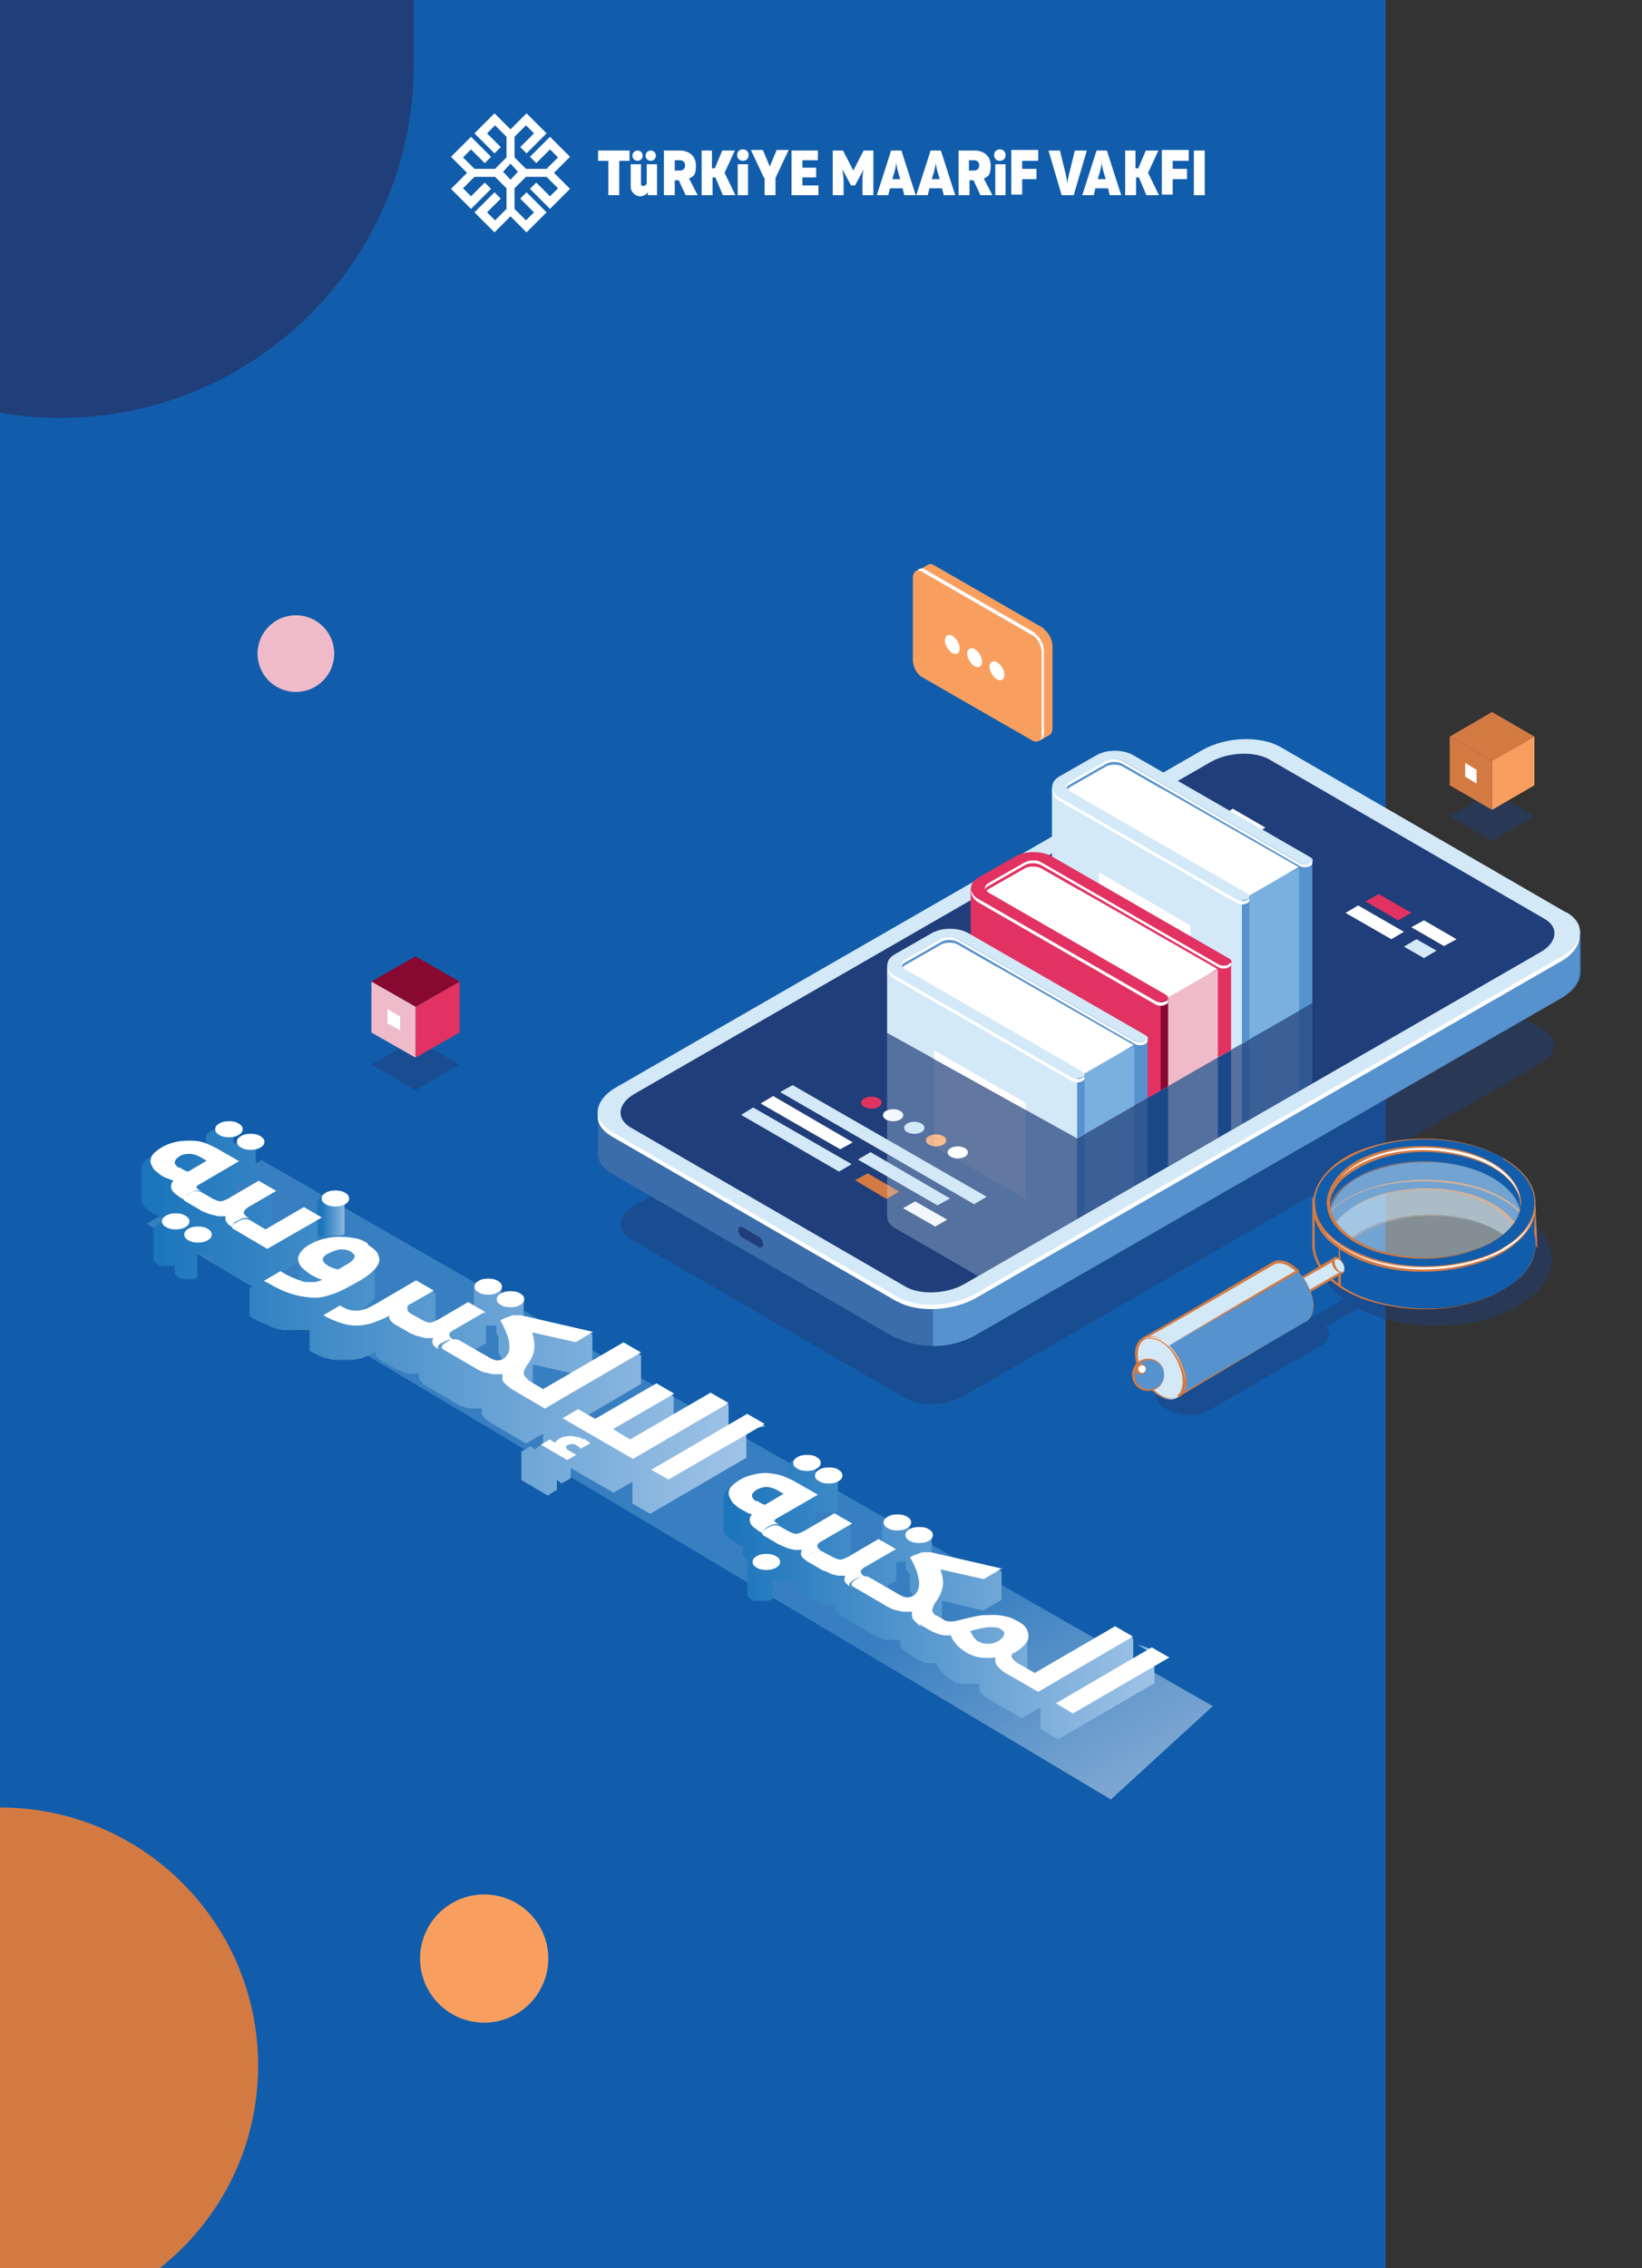 <?xml version="1.0" encoding="UTF-8"?>
<svg xmlns="http://www.w3.org/2000/svg" version="1.1" xmlns:xlink="http://www.w3.org/1999/xlink" viewBox="0 0 286.9 396.3">
  <rect x="0" y="0" width="286.9" height="396.3" fill="#333333" stroke="none"/>
  <!-- Generator: Adobe Illustrator 29.0.1, SVG Export Plug-In . SVG Version: 2.1.0 Build 192)  -->
  <defs>
    <style>
      .st0, .st1, .st2 {
        isolation: isolate;
      }

      .st0, .st3 {
        fill: #203e79;
      }

      .st0, .st2, .st4 {
        opacity: .5;
      }

      .st5 {
        fill: url(#linear-gradient2);
      }

      .st6 {
        fill: #efbbca;
      }

      .st7 {
        fill: #7ab0df;
      }

      .st8 {
        fill: #fff;
      }

      .st9 {
        fill: url(#linear-gradient1);
      }

      .st10 {
        fill: #870830;
      }

      .st11 {
        fill: #f89f60;
      }

      .st12 {
        fill: #cbe5f6;
      }

      .st13 {
        fill: none;
      }

      .st14 {
        fill: #3a6daa;
      }

      .st15 {
        clip-path: url(#clippath-1);
      }

      .st16 {
        fill: #7e56a2;
      }

      .st17 {
        fill: #d37a43;
      }

      .st18 {
        fill: #d3e9f8;
      }

      .st19 {
        fill: #5692cd;
      }

      .st20 {
        fill: #e6a223;
      }

      .st21 {
        fill: #e13262;
      }

      .st22 {
        opacity: .3;
      }

      .st23 {
        fill: url(#linear-gradient3);
      }

      .st24 {
        fill: #115dab;
      }

      .st2 {
        fill: url(#linear-gradient);
        mix-blend-mode: multiply;
      }

      .st25 {
        clip-path: url(#clippath-2);
      }

      .st26 {
        fill: #fefefe;
      }

      .st27 {
        clip-path: url(#clippath);
      }
    </style>
    <linearGradient id="linear-gradient" x1="-45.3" y1="1217.3" x2="-120.9" y2="1086.3" gradientTransform="translate(220.2 -1001.5) rotate(-.2) scale(1.1) skewX(-.4)" gradientUnits="userSpaceOnUse">
      <stop offset="0" stop-color="#fff"/>
      <stop offset=".3" stop-color="#60a1d7"/>
    </linearGradient>
    <clipPath id="clippath">
      <polygon class="st13" points="155 180.5 188.2 198.9 232.1 173.7 237.4 184.6 168.2 224.5 142.8 211.5 155 180.5"/>
    </clipPath>
    <clipPath id="clippath-1">
      <polygon class="st13" points="151.8 178.7 188.2 198.9 238.8 169.8 239.6 126.1 205.9 120.6 153.2 157.3 151.8 178.7"/>
    </clipPath>
    <linearGradient id="linear-gradient1" x1="56.2" y1="1214.4" x2="61" y2="1214.4" gradientTransform="translate(0 -1002)" gradientUnits="userSpaceOnUse">
      <stop offset="0" stop-color="#1b75bb"/>
      <stop offset="1" stop-color="#a4c6e8"/>
    </linearGradient>
    <linearGradient id="linear-gradient2" x1="26.2" y1="1232.8" x2="133.7" y2="1232.8" gradientTransform="translate(0 -1002)" gradientUnits="userSpaceOnUse">
      <stop offset="0" stop-color="#1b75bb"/>
      <stop offset="1" stop-color="#a4c6e8"/>
    </linearGradient>
    <linearGradient id="linear-gradient3" x1="127.2" y1="1281.4" x2="204.3" y2="1281.4" gradientTransform="translate(0 -1002)" gradientUnits="userSpaceOnUse">
      <stop offset="0" stop-color="#1b75bb"/>
      <stop offset="1" stop-color="#a4c6e8"/>
    </linearGradient>
    <clipPath id="clippath-2">
      <polygon class="st13" points="16 207.4 38.9 194.1 204.3 289.6 181.4 302.9 16 207.4"/>
    </clipPath>
  </defs>
  <g class="st1">
    <g id="Layer_1">
      <rect class="st24" width="242.1" height="396.7"/>
      <polygon class="st2" points="194.1 314.4 211.9 298.1 45.7 202.7 25.6 213.8 194.1 314.4"/>
      <path class="st3" d="M72.3,0H0v72.1h0c3.4.6,6.9.9,10.5.9,34.2,0,61.8-27.7,61.8-61.8"/>
      <path class="st17" d="M27.9,396.3c10.5-8.3,17.2-21,17.2-35.4,0-24.9-20.2-45.1-45.1-45.1v80.5h27.9Z"/>
      <path class="st0" d="M269.8,180l-48-27.8c-2.6-1.5-7.2-1.3-10.2.4l-100.7,58c-3,1.7-3.3,4.4-.7,5.9l48,27.8c2.6,1.5,7.2,1.3,10.2-.4l100.7-58c3-1.7,3.4-4.4.7-5.9Z"/>
      <path class="st14" d="M156.7,233.9l-49.9-28.9c-1.6-.9-2.4-2.2-2.3-3.6h0v-7.2l2.8,3.2c.2-.1.4-.2.6-.4l102.2-58.8c4.1-2.3,10.2-2.6,13.7-.6l49.3,28.5c1-1.1,3.1-3.4,3.1-3.4v7.1h0c0,1.6-1.1,3.3-3.4,4.6l-102.2,58.8c-4.1,2.3-10.2,2.6-13.7.6h-.2Z"/>
      <path class="st3" d="M129.7,216.2l2.9,1.7c.4.2.7,0,.7-.5h0c0-.5-.3-1.1-.7-1.3l-2.9-1.7c-.4-.2-.7,0-.7.5h0c0,.5.3,1.1.7,1.3Z"/>
      <path class="st19" d="M209.9,138.3c4.1-2.3,10.2-2.6,13.7-.6l49.3,28.5c1-1.1,3.1-3.4,3.1-3.4v7.1h0c0,1.6-1.1,3.3-3.4,4.6l-102.2,58.8c-2.1,1.2-4.8,1.9-7.4,1.9v-70.1c.1,0,46.9-26.9,46.9-26.9h0Z"/>
      <path class="st18" d="M273.6,159.4l-49.9-28.9c-3.5-2-9.6-1.8-13.7.6l-102.2,58.8c-4.1,2.3-4.5,5.9-1,7.9l50,28.9c3.5,2,9.6,1.8,13.7-.6l102.2-58.8c4.1-2.3,4.5-5.9,1-7.9h-.1Z"/>
      <path class="st8" d="M156.7,227.4l-49.9-28.9c-1.8-1.1-2.6-2.5-2.3-4,0,1.2.9,2.3,2.3,3.2l50,28.9c3.5,2,9.6,1.8,13.7-.6l102.2-58.8c2-1.1,3.1-2.5,3.3-3.9.1,1.6-1,3.4-3.3,4.7l-102.2,58.8c-4.1,2.3-10.2,2.6-13.7.6h0Z"/>
      <path class="st3" d="M269.8,160.5l-48-27.8c-2.6-1.5-7.2-1.3-10.2.4l-100.7,58c-3,1.7-3.3,4.4-.7,5.9l48,27.8c2.6,1.5,7.2,1.3,10.2-.4l100.7-58c3-1.7,3.4-4.4.7-5.9Z"/>
      <polygon class="st18" points="170.2 210.4 136.3 190.8 138.5 189.6 172.4 209.1 170.2 210.4"/>
      <polygon class="st18" points="146.6 204.7 129.5 194.8 131.6 193.5 148.8 203.4 146.6 204.7"/>
      <polygon class="st17" points="154.9 209.5 149.4 206.2 151.6 205 157.1 208.2 154.9 209.5"/>
      <polygon class="st8" points="163.4 214.3 157.8 211.1 159.9 209.9 165.5 213.1 163.4 214.3"/>
      <polygon class="st8" points="146.8 200.8 132.9 192.8 135.1 191.5 149 199.6 146.8 200.8"/>
      <polygon class="st18" points="163.8 210.6 149.9 202.6 152.1 201.3 166 209.4 163.8 210.6"/>
      <path class="st21" d="M153.5,193.4c-.7.4-1.8.4-2.5,0s-.7-1.1,0-1.5,1.8-.4,2.5,0,.7,1.1,0,1.5Z"/>
      <path class="st8" d="M157.3,195.6c-.7.4-1.8.4-2.5,0s-.7-1.1,0-1.5,1.8-.4,2.5,0,.7,1.1,0,1.5Z"/>
      <path class="st18" d="M161,197.8c-.7.4-1.8.4-2.5,0s-.7-1.1,0-1.5,1.8-.4,2.5,0,.7,1.1,0,1.5Z"/>
      <path class="st11" d="M164.8,200c-.7.4-1.8.4-2.5,0s-.7-1.1,0-1.5,1.8-.4,2.5,0,.7,1.1,0,1.5Z"/>
      <path class="st8" d="M168.6,202.1c-.7.4-1.8.4-2.5,0s-.7-1.1,0-1.5,1.8-.4,2.5,0,.7,1.1,0,1.5Z"/>
      <polygon class="st21" points="244.3 160.8 238.6 157.5 240.9 156.2 246.6 159.5 244.3 160.8"/>
      <polygon class="st8" points="252.3 165.3 246.6 162 248.8 160.8 254.5 164.1 252.3 165.3"/>
      <polygon class="st8" points="218.9 145.9 213.2 142.6 215.4 141.3 221.1 144.6 218.9 145.9"/>
      <polygon class="st8" points="243.1 164.1 235.1 159.5 237.3 158.2 245.3 162.8 243.1 164.1"/>
      <polygon class="st18" points="248.8 167.4 245.3 165.4 247.5 164.1 251 166.1 248.8 167.4"/>
      <path class="st0" d="M203.2,241.9l19.9-11.5c1.6-.9,4.1-1,6.2-.2l5.5-3.2c-5.1-3.8-5.6-9.1-1.4-13.1.8,1.2,2,2.2,3.7,3.2,6.6,3.8,17.3,3.8,23.8,0,2.6-1.5,4.1-3.3,4.7-5.2,7.5,4.6,7.4,11.8-.4,16.3-7.7,4.4-20,4.6-28,.4l-5.5,3.2c.9,1.1.7,2.4-.7,3.2l-19.9,11.5c-1.9,1.1-5.2.9-7.3-.3s-2.4-3.1-.5-4.2h-.1Z"/>
      <g class="st4">
        <path class="st18" d="M260.8,205.8c-6.6-3.8-17.3-3.8-23.8,0-2.7,1.6-4.3,3.6-4.8,5.6.4,1.8,1.7,3.6,3.9,5,.5-.4,1.1-.9,1.8-1.3,6.6-3.8,17.3-3.8,23.8,0,.3.2.6.4.9.6,1.6-1.3,2.6-2.8,3-4.4-.5-2.1-2.1-4-4.8-5.6h0Z"/>
        <path class="st17" d="M260.8,205.8c-7.1-3.8-16.2-3.8-23.3,0-2.3,1.2-4.5,3.1-5.1,5.8.4,1.6,2.1,3.7,3.8,4.8h-.3c7.4-5.4,19.1-5.4,26.8-.5,1-.9,2.6-2.6,2.9-4.3-.6-2.5-2.6-4.4-4.8-5.6h0v-.2ZM260.8,205.8c2.2,1.2,4.2,3.1,4.8,5.6-.4,1.7-1.6,3.4-3,4.4-7.6-4.7-19.2-4.5-26.4.8h-.2c-1.9-1.1-3.6-2.9-4.1-5.2,3-9.9,21.4-10.2,28.9-5.6h0Z"/>
      </g>
      <path class="st24" d="M231.8,214.5l2.6-3.4,7.8-3.6,6.7-.6,7.9,1,5.5,2.8,3.5,2.2.6-3.6-1.2-4.2s-3-2-3.2-2.2-7-2.6-7-2.6l-6.8-.5-5.5.7-5.6,1.6-3.7,2.6-2.8,3.5-.3,4.4,1.3,1.8h.2Z"/>
      <path class="st17" d="M231.8,214.5l2.5-3.4,7.8-3.7s6.7-.6,6.8-.6c0,0,7.9.9,8,.9l5.5,2.8,3.5,2.2h-.3c0,.1.6-3.5.6-3.5h0c0,.1-1.2-4.1-1.2-4.1h.1c-.8-.4-2.7-1.8-3.5-2.2l-1.3-.5-5.3-2h0l-6.8-.5c.2,0-5.5.7-5.4.7.2,0-5.7,1.7-5.5,1.6,0,0-3.8,2.6-3.7,2.5,0,0-2.9,3.6-2.8,3.4,0,0-.4,4.4-.4,4.3l1.3,1.9h0v.2ZM231.8,214.5s-1.3-1.8-1.4-1.8l.3-4.4h0l2.7-3.6,3.7-2.6h0l5.6-1.7,5.5-.7,6.8.4h0l5.3,1.9c.5.2,1.6.5,2,.9.5.3,2.5,1.7,3,2h0l1.2,4.3h0c0,.1-.6,3.7-.6,3.7v.3l-.3-.2s-3.5-2.3-3.5-2.2l-5.5-2.8c.4,0-8-1-7.8-1,0,0-6.9.6-6.7.6,0,0-7.9,3.6-7.8,3.5l-2.6,3.3h0Z"/>
      <polygon class="st24" points="268.3 210.2 268.3 217.2 266.4 214.2 268.3 210.2"/>
      <path class="st17" d="M268.3,210.2c0,2.6.3,5.3.3,7.9-.8-1.3-1.6-2.6-2.4-3.9.7-1.4,1.5-2.7,2.1-4h0ZM268.3,210.2c-.6,1.4-1.1,2.7-1.7,4.1v-.2c.6,1,1.3,2,1.9,3.1h-.5c0-2.2.2-4.5.2-6.9h.1Z"/>
      <path class="st24" d="M237,210.5c6.6-3.8,17.3-3.8,23.8,0,2.1,1.2,3.5,2.6,4.3,4.1.6-.5,1.3-.9,1.6-1.6-.9-1.3-2.3-2.5-4.1-3.5-7.6-4.4-19.8-4.4-27.4,0-1.6.9-2.9,2-3.9,3.2.3.7.8,1.4,1.4,2,.8-1.5,2.2-2.9,4.3-4.1h0Z"/>
      <path class="st17" d="M237,210.5c7.7-4.4,23.2-4.3,28.3,4h-.3c.6-.6,1.3-1,1.6-1.6v.2c-4.1-5.1-11.2-6.5-17.4-6.7-6.3,0-13.4,1.3-17.7,6.3.3.6.8,1.4,1.4,1.9.8-1.7,2.6-3.2,4.2-4.1h-.1ZM237,210.5c-1.8,1-3.3,2.5-4.3,4.2-.6-.6-1.1-1.2-1.4-2,4.3-5,11.4-6.5,17.8-6.6,6.4.1,13.6,1.6,17.8,6.9h0c-.4,1.1-1.3,1.5-2,2.1v-.2c-5.1-8.3-20.3-8.6-28-4.2h0v-.2Z"/>
      <g class="st4">
        <path class="st18" d="M260.8,205.8c-6.6-3.8-17.3-3.8-23.8,0-2.7,1.6-4.3,3.6-4.8,5.6.5,2.1,2.1,4,4.8,5.6,6.6,3.8,17.3,3.8,23.8,0,2.7-1.6,4.3-3.6,4.8-5.6-.5-2.1-2.1-4-4.8-5.6Z"/>
        <path class="st17" d="M260.8,205.8c-4.7-2.6-10.4-3.2-15.7-2.5-5,.8-11.2,2.8-12.7,8.2.7,2.8,3.9,5.3,6.8,6.4,6.1,2.4,13.2,2.5,19.4.1,3-1.2,6.1-3.2,7-6.6-.6-2.4-2.6-4.4-4.8-5.6h0ZM260.8,205.8c2.2,1.2,4.2,3.1,4.8,5.6-.8,3.3-3.9,5.5-6.9,6.8-6.2,2.5-13.4,2.6-19.6.1-3.1-1.2-6.3-3.4-7.1-6.9.3-1.4,1.1-2.6,2.1-3.6,6.8-6.2,19-6.2,26.8-2h0Z"/>
      </g>
      <path class="st24" d="M266.7,213c-.1.3-.3.5-.6.8h0l-1.8,1-2.1,2-3,1.3-4.1,1.5-3.6.9-5,.2-3.2-.3-6.4-1.7-4.2-3.7s0-.1.1-.2c-.6-.6-1.1-1.3-1.4-2-.1.1-.2.3-.3.4l-1.5-3.1v7.3h0c0,2.9,1.9,5.7,5.7,7.9,7.6,4.4,19.8,4.4,27.4,0,5.7-3.3,7.1-8.2,4.1-12.3h-.1Z"/>
      <path class="st17" d="M266.7,213c-.1.3-.4.6-.6.8h0l-1.7,1.1-2.1,2s-3,1.3-3,1.4l-4.1,1.5-3.6.9s-5,.2-5.1.2c0,0-3.2-.3-3.3-.3h0l-6.4-1.7h0l-4.2-3.7h-.1v-.4c.1,0,.1.2.1.2-.6-.6-1.1-1.3-1.4-2h.4l-.3.5-.2.3v-.3c-.1,0-1.6-3.1-1.6-3.1h.4c0-.1,0,7.2,0,7.2h-.5c0-.1.5-1,.5-1-.5,5,4.1,8.5,8.4,10.1,8.2,3,18.2,2.7,25.6-2.1,3.9-2.5,6-7.4,2.9-11.4h0v-.2ZM266.7,213c3.2,4,1.1,9-2.8,11.6-7.5,4.9-17.6,5.2-25.9,2.3-4.1-1.6-8.6-4.6-8.7-9.5h.5c0,.1-.5,1-.5,1v-9.3l.4.9,1.5,3.1h-.4l.3-.5.2-.3v.3c.5.8,1,1.4,1.6,2,0,0-.1.3-.2.4v-.2l4.1,3.7c-.4-.2,6.4,1.7,6.4,1.7-.1,0,3.3.4,3.2.3,0,0,5.1-.2,5-.2s3.7-.9,3.6-.8l4.1-1.4,3-1.3,2.2-2,1.8-1h0c.2-.1.5-.4.6-.7h0Z"/>
      <path class="st24" d="M234.1,216.2l-1.5-1.3s0-.1.1-.2c-.6-.6-1.1-1.3-1.4-2-.1.1-.2.3-.3.4l-1.5-3.1v7.3h0c0,2.6,1.5,5.1,4.6,7.2v-8.4h0Z"/>
      <path class="st17" d="M234.1,216.2l-1.6-1.3h0s0-.3.1-.3h0c-.6-.5-1.1-1.1-1.5-1.9h.2c0,.2-.4.5-.4.6v-.2c-.1,0-1.6-3-1.6-3h.4v7.3h-.5c0-.1.5-1,.5-1v1c0,3,2.1,5.4,4.4,7.1l-.3.2c0-2.8.1-5.6.2-8.4h.1ZM234.1,216.2c0,2.9.2,5.8.2,8.8-2.6-1.6-5-4.3-5-7.6h.5c0,.1-.5,1-.5,1v-9.2l.4.8,1.4,3.1h-.2l.3-.4v-.2c.5.8.9,1.6,1.6,2.2,0,0-.1.2-.1.3h0l1.5,1.3h0Z"/>
      <path class="st24" d="M262.6,202.3c-7.6-4.4-19.8-4.4-27.4,0s-7.6,11.4,0,15.8,19.8,4.4,27.4,0c7.6-4.4,7.6-11.4,0-15.8ZM260.8,217c-6.6,3.8-17.3,3.8-23.8,0s-6.6-10,0-13.8,17.3-3.8,23.8,0c6.6,3.8,6.6,10,0,13.8Z"/>
      <path class="st17" d="M262.6,202.3c-8.6-4.6-20.9-4.4-29,1.3-6.1,4.5-4.5,11,1.7,14.3,7.1,3.9,15.9,4.2,23.5,1.8,9.3-2.9,13.5-11.6,3.7-17.3h.1ZM262.6,202.3c9.9,5.7,5.7,14.5-3.6,17.6-7.7,2.6-16.6,2.3-23.9-1.6-9.9-5.9-5.7-14.8,3.8-17.8,7.7-2.5,16.6-2.1,23.7,1.8h0Z"/>
      <path class="st17" d="M260.8,217c-6.2,3.4-14,3.7-20.7,1.6-4-1.4-8.9-4.5-8.2-9.4,2.3-9.5,18.1-10.4,25.7-7.5,8.1,2.7,11.8,10.3,3.2,15.3h0ZM260.8,217c8.5-5,4.8-12.5-3.2-15.1-7.3-2.7-22.9-1.6-25.2,7.3-.6,4.6,4.1,7.7,7.9,9.1,6.6,2.2,14.4,2,20.6-1.3h0Z"/>
      <polygon class="st18" points="222.6 226.1 233.3 219.8 234.7 222.1 223.9 228.4 222.6 226.1"/>
      <path class="st17" d="M222.6,226.1c3.1-1.9,7.4-4.6,10.6-6.4h.2c0-.1.1,0,.1,0l1.4,2.3v.2c.1,0,0,.1,0,.1-3.6,2.1-7.2,4.2-10.9,6.2h0l-1.3-2.5h-.1ZM222.6,226.1l1.4,2.3c2.9-2.1,7.2-4.4,10.6-6.4v.4l-1.5-2.3h.3c-3.1,1.9-7.7,4.4-10.8,6.1h0Z"/>
      <path class="st16" d="M224.2,227.8c0,.6-.4.9-1,.6s-1-1.1-1-1.7.4-.9,1-.6c.5.3,1,1.1,1,1.7Z"/>
      <path class="st17" d="M224.2,227.8c0,.8-.8.9-1.3.5-.7-.4-1.5-2.1-.3-2.5,1,0,1.5,1.2,1.6,2h0ZM224.2,227.8c0-.7-.7-1.7-1.5-1.6-.5.4,0,1.4.4,1.9s1.1.5,1.1-.3h0Z"/>
      <path class="st16" d="M224.2,227.8c0,.6-.4.9-1,.6s-1-1.1-1-1.7.4-.9,1-.6c.5.3,1,1.1,1,1.7Z"/>
      <path class="st17" d="M224.2,227.8c0,.8-.8.9-1.3.5-.7-.4-1.5-2.1-.3-2.5,1,0,1.5,1.2,1.6,2h0ZM224.2,227.8c0-.7-.7-1.7-1.5-1.6-.5.4,0,1.4.4,1.9s1.1.5,1.1-.3h0Z"/>
      <path class="st18" d="M234.9,221.6c0,.6-.4.9-1,.6-.5-.3-1-1.1-1-1.7s.4-.9,1-.6c.5.3,1,1.1,1,1.7Z"/>
      <path class="st17" d="M234.9,221.6c0,.8-.8.9-1.3.5-.7-.4-1.5-2.1-.3-2.5,1,0,1.5,1.2,1.6,2h0ZM234.9,221.6c0-.7-.7-1.7-1.5-1.6-.5.4,0,1.4.4,1.9s1.1.5,1.1-.3h0Z"/>
      <path class="st19" d="M229.5,228.2c0-2.6-1.9-5.9-4.1-7.2-1.2-.7-2.2-.7-3-.2h0l-22.7,13.2,5.9,10.1,22.4-13.1c.1,0,.3-.1.4-.2h0c.6-.5,1-1.3,1-2.5h.1Z"/>
      <path class="st17" d="M229.5,228.2c0-3.2-3.6-8.9-7.2-7.4-7.2,4.4-15.1,9-22.5,13.4v-.3l6,10.1h-.3c7.5-4.4,15.1-8.6,22.5-13,1-.4,1.4-1.7,1.4-2.8h.1ZM229.5,228.2c0,.9-.3,2-1,2.5-7.6,4.4-15.2,9-22.8,13.5h-.2c0,.1-.1,0-.1,0l-5.9-10.1v-.2c-.1,0,0-.1,0-.1,7.6-4.3,15.3-8.8,22.8-13,3.3-1.7,7.2,4.3,7.1,7.4h0Z"/>
      <path class="st18" d="M201.3,236.8l25.4-14.6c-.4-.4-.9-.8-1.4-1.1-1.2-.7-2.2-.7-3-.2h0l-22.7,13.2,1.6,2.8h0Z"/>
      <path class="st17" d="M201.3,236.8c7.4-4.4,17.9-10.6,25.3-14.9v.4c-1.1-1-2.7-2.1-4.1-1.3h-.2c0,.1-.1,0-.1,0h.3c-6.7,3.9-16.1,9.4-22.8,13.1h0l1.6,2.8h0ZM201.3,236.8l-1.7-2.8h0c6.5-3.9,15.9-9.5,22.6-13.4h.2c0-.1.1,0,.1,0h-.3c1.8-1.1,3.7.3,4.9,1.5-7.5,4.3-18.1,10.3-25.8,14.6h0Z"/>
      <ellipse class="st18" cx="202.7" cy="239.1" rx="3.4" ry="5.9" transform="translate(-92.4 133.4) rotate(-30)"/>
      <path class="st17" d="M206.8,241.4c0,3.4-3,3.7-5.2,1.8-1.9-1.6-3.2-4-3.3-6.6,0-3.6,3.2-4,5.5-1.8,1.8,1.7,3,4.1,3.1,6.6h-.1ZM206.8,241.4c0-3.2-2.9-7.8-6.4-7.5-1.2.3-1.6,1.6-1.6,2.7,0,2.4,1.2,4.7,3,6.4,2.1,2,5,1.8,5.1-1.6h-.1Z"/>
      <path class="st19" d="M203.4,240.2c0,1.5-1.2,2.7-2.7,2.7s-2.7-1.2-2.7-2.7,1.2-2.7,2.7-2.7,2.7,1.2,2.7,2.7Z"/>
      <path class="st17" d="M203.4,240.2c0,3.7-5.5,3.8-5.6,0,.1-3.8,5.6-3.7,5.6,0h0ZM203.4,240.2c-.1-3.4-5.1-3.4-5.1,0s5,3.4,5.1,0h0Z"/>
      <path class="st8" d="M200.2,239.2c0,.4-.4.8-.8.8s-.8-.4-.8-.8.4-.8.8-.8.8.4.8.8Z"/>
      <path class="st17" d="M200.2,239.2c0,1.2-1.8,1.3-1.8,0s1.9-1.2,1.8,0h0ZM200.2,239.2c0-.9-1.4-.8-1.3,0,0,.9,1.3.9,1.3,0h0Z"/>
      <path class="st8" d="M203,234.1c-1.2-.7-2.3-.7-3.1-.2.7-.3,1.7-.2,2.8.4,2.3,1.3,4.1,4.5,4.1,7.2s-.4,2.1-1.1,2.6c.8-.4,1.4-1.4,1.4-2.8,0-2.6-1.9-5.9-4.1-7.2h0Z"/>
      <path class="st17" d="M203,234.1c-.9-.5-2.1-.8-3.1-.2h0c3.5-1.2,6.8,3.7,7.1,6.8.2,1.2,0,2.7-1.1,3.5l-.2-.4c3.2-2.1,0-8.3-2.7-9.7h0ZM203,234.1c2.8,1.5,6.4,7.9,2.9,10.1l-.2-.4c.9-.7,1-1.9.9-3.1-.3-2.9-3.2-7.8-6.6-6.8h0c.9-.7,2.2-.4,3.1.2h0Z"/>
      <path class="st8" d="M260.8,203.3c-6.6-3.8-17.3-3.8-23.8,0-3.4,2-5.1,4.6-4.9,7.2.1-2.4,1.8-4.8,4.9-6.6,6.6-3.8,17.3-3.8,23.8,0,3.1,1.8,4.8,4.2,4.9,6.6.1-2.6-1.5-5.2-4.9-7.2Z"/>
      <path class="st17" d="M260.8,203.3c-7.7-4.2-21.6-4-27.4,3.3-.8,1.1-1.3,2.5-1.2,3.9h-.4c0-1.8,1.1-3.5,2.3-4.7,6.4-5.8,17.4-6,25-2.8,3.1,1.4,6.4,3.9,6.6,7.5h-.1c.2-3.2-2.3-5.7-4.9-7.2h0ZM260.8,203.3c2.6,1.5,5.1,4,5,7.2h-.1c-.3-3.6-3.6-6-6.6-7.3-7.7-3.1-18.1-2.7-24.6,2.9-1.2,1.2-2.1,2.7-2.2,4.4h-.4c0-1.5.4-2.9,1.3-4.1,6-7.4,19.9-7.5,27.7-3.1h-.1Z"/>
      <path class="st8" d="M262.6,218.1c-7.6,4.4-19.8,4.4-27.4,0-3.6-2.1-5.5-4.8-5.7-7.6-.1,3,1.7,5.9,5.7,8.2,7.6,4.4,19.8,4.4,27.4,0,3.9-2.3,5.8-5.2,5.7-8.2-.1,2.8-2,5.5-5.7,7.6Z"/>
      <path class="st17" d="M262.6,218.1c-8.9,5-24.2,4.8-31.4-3.1-1-1.2-1.7-2.8-1.8-4.5h.4c0,2,.9,4,2.2,5.4,7.2,6.9,20.1,7.3,28.9,3.5,3.9-1.7,7.2-4.7,7.4-8.9-.2,3.4-2.9,6-5.7,7.6h0ZM262.6,218.1c2.8-1.6,5.5-4.2,5.6-7.6.6,4.1-3.7,7.6-7.2,9.2-8.8,3.9-22.2,3.6-29.3-3.4-1.4-1.5-2.4-3.6-2.3-5.7h.4c0,1.6.7,3.1,1.7,4.3,7,7.9,22.3,8.2,31.1,3.3h0Z"/>
      <g class="st22">
        <g class="st27">
          <g>
            <path class="st18" d="M185.2,188.3c-1.8,1.1-1.8,2.8,0,3.8l30.9,17.8c.5.3,1.3.3,1.8,0s.5-.8,0-1l-30.9-17.8c-.8-.5-.8-1.2,0-1.7l3-1.7c-.3-.5-.6-1-.9-1.6l-3.9,2.2h0Z"/>
            <path class="st19" d="M228.9,202.5l-30.9-17.8c-1.8-1.1-4.8-1.1-6.6,0l-2.4,1.4c.3.5.6,1.1.9,1.6l3.3-1.9c.8-.5,2.1-.5,3,0l30.9,17.8c.5.3,1.3.3,1.8,0s.5-.8,0-1h0Z"/>
            <polygon class="st19" points="229.3 203.1 229.3 159.6 196.9 141.6 192.4 141.3 188 144.1 185.3 146.4 216.9 196.5 227.2 202.5 229.3 203.1"/>
            <polygon class="st7" points="217.3 208.5 227 203 227 161 217 165.6 217.3 208.5"/>
            <polygon class="st18" points="183.8 146.8 183.8 190.1 217.8 209.6 218.2 209.4 218.2 166 183.8 146.8"/>
            <path class="st8" d="M202.9,147.1l-6.8-3.9c-.8-.4-2-.4-2.8,0l-6.3,3.6c-.5.3-.7.7-.6,1l17.1,10.2,13.7,8.4,9.7-5.6-24.1-13.8h.1Z"/>
            <path class="st19" d="M217,165.3v44.8c.3,0,.6,0,.9-.2.2-.1.4-.3.4-.5h0v-43.4l-1.2-.7h0Z"/>
            <polygon class="st8" points="229.3 160.2 229.3 159.6 229.1 159.6 229.1 160 229.3 160.2"/>
            <polygon class="st8" points="218.2 166.5 218.2 166 218.1 166.2 218.2 166.5"/>
            <path class="st18" d="M216.1,166.5l-30.9-17.8c-1.8-1.1-1.8-2.8,0-3.8l6.3-3.6c1.8-1.1,4.8-1.1,6.6,0l30.9,17.8c.5.3.5.8,0,1s-1.3.3-1.8,0l-30.9-17.8c-.8-.5-2.1-.5-3,0l-6.3,3.6c-.8.5-.8,1.2,0,1.7l30.9,17.8c.5.3.5.8,0,1s-1.3.3-1.8,0h0Z"/>
            <polygon class="st8" points="208 187.1 192 177.8 192 161.7 208 171 208 187.1"/>
            <path class="st8" d="M228.9,160.1c-.5.3-1.3.3-1.8,0l-30.9-17.8c-.8-.5-2.1-.5-3,0l-6.3,3.6c-.5.3-.7.8-.6,1.1,0-.2.3-.4.6-.6l6.3-3.6c.8-.5,2.1-.5,3,0l30.9,17.8c.5.3,1.3.3,1.8,0,.4-.2.5-.5.3-.8,0,0-.1.2-.3.2h0Z"/>
            <path class="st8" d="M217.9,166.5c-.5.3-1.3.3-1.8,0l-30.9-17.8c-.8-.4-1.2-1-1.3-1.6-.1.8.3,1.6,1.3,2.2l30.9,17.8c.5.3,1.3.3,1.8,0,.4-.2.5-.5.3-.8,0,0-.1.2-.3.2h0Z"/>
            <path class="st24" d="M171,196.7c-1.8,1.1-1.8,2.8,0,3.8l30.9,17.8c.5.3,1.3.3,1.8,0s.5-.8,0-1l-30.9-17.8c-.8-.5-.8-1.2,0-1.7l3-1.7c-.3-.5-.6-1-.9-1.6l-3.9,2.2h0Z"/>
            <path class="st24" d="M214.7,210.9l-30.9-17.8c-1.8-1.1-4.8-1.1-6.6,0l-2.4,1.4c.3.5.6,1.1.9,1.6l3.3-1.9c.8-.5,2.1-.5,3,0l30.9,17.8c.5.3,1.3.3,1.8,0s.5-.8,0-1h0Z"/>
            <polygon class="st24" points="215.1 211.5 215.1 168 182.7 150 178.2 149.7 173.8 152.5 171.1 154.9 202.7 204.9 213 210.9 215.1 211.5"/>
            <polygon class="st12" points="203.1 216.9 212.8 211.4 212.8 169.4 202.8 174 203.1 216.9"/>
            <polygon class="st24" points="169.6 155.2 169.6 198.6 203.6 218 204 217.8 204 174.4 169.6 155.2"/>
            <path class="st8" d="M188.7,155.6l-6.8-3.9c-.8-.4-2-.4-2.8,0l-6.3,3.6c-.5.3-.7.7-.6,1l17.1,10.2,13.7,8.4,9.7-5.6-24.1-13.8h.1Z"/>
            <path class="st24" d="M202.8,173.7v44.8c.3,0,.6,0,.9-.2.2-.1.4-.3.4-.5h0v-43.4l-1.2-.7h0Z"/>
            <polygon class="st8" points="215.1 168.6 215.1 168 214.9 168 214.9 168.4 215.1 168.6"/>
            <polygon class="st8" points="204 174.9 204 174.4 203.9 174.6 204 174.9"/>
            <path class="st24" d="M201.9,174.9l-30.9-17.8c-1.8-1.1-1.8-2.8,0-3.8l6.3-3.6c1.8-1.1,4.8-1.1,6.6,0l30.9,17.8c.5.3.5.8,0,1s-1.3.3-1.8,0l-30.9-17.8c-.8-.5-2.1-.5-3,0l-6.3,3.6c-.8.5-.8,1.2,0,1.7l30.9,17.8c.5.3.5.8,0,1s-1.3.3-1.8,0h0Z"/>
            <polygon class="st8" points="193.8 195.5 177.8 186.2 177.8 170.1 193.8 179.4 193.8 195.5"/>
            <path class="st8" d="M214.7,168.5c-.5.3-1.3.3-1.8,0l-30.9-17.8c-.8-.5-2.1-.5-3,0l-6.3,3.6c-.5.3-.7.8-.6,1.1,0-.2.3-.4.6-.6l6.3-3.6c.8-.5,2.1-.5,3,0l30.9,17.8c.5.3,1.3.3,1.8,0,.4-.2.5-.5.3-.8,0,0-.1.2-.3.2h0Z"/>
            <path class="st8" d="M203.7,174.9c-.5.3-1.3.3-1.8,0l-30.9-17.8c-.8-.4-1.2-1-1.3-1.6-.1.8.3,1.6,1.3,2.2l30.9,17.8c.5.3,1.3.3,1.8,0,.4-.2.5-.5.3-.8,0,0-.1.2-.3.2h0Z"/>
            <path class="st18" d="M156.4,210.8c-1.8,1.1-1.8,2.8,0,3.8l30.9,17.8c.5.3,1.3.3,1.8,0s.5-.8,0-1l-30.9-17.8c-.8-.5-.8-1.2,0-1.7l3-1.7c-.3-.5-.6-1-.9-1.6l-3.9,2.2h0Z"/>
            <path class="st19" d="M200.1,225l-30.9-17.8c-1.8-1.1-4.8-1.1-6.6,0l-2.4,1.4c.3.5.6,1.1.9,1.6l3.3-1.9c.8-.5,2.1-.5,3,0l30.9,17.8c.5.3,1.3.3,1.8,0s.5-.8,0-1h0Z"/>
            <polygon class="st19" points="200.5 225.5 200.5 182.1 168.1 164.1 163.6 163.8 159.2 166.6 156.5 168.9 188.1 218.9 198.4 225 200.5 225.5"/>
            <polygon class="st7" points="188.5 231 198.2 225.4 198.2 183.5 188.2 188.1 188.5 231"/>
            <polygon class="st18" points="155 169.3 155 212.6 189 232.1 189.4 231.9 189.4 188.5 155 169.3"/>
            <path class="st8" d="M174.1,169.6l-6.8-3.9c-.8-.4-2-.4-2.8,0l-6.3,3.6c-.5.3-.7.7-.6,1l17.1,10.2,13.7,8.4,9.7-5.6-24.1-13.8h.1Z"/>
            <path class="st19" d="M188.2,187.8v44.8c.3,0,.6,0,.9-.2.2-.1.4-.3.4-.5h0v-43.4l-1.2-.7h0Z"/>
            <polygon class="st8" points="200.5 182.6 200.5 182.1 200.3 182.1 200.3 182.5 200.5 182.6"/>
            <polygon class="st8" points="189.4 189 189.4 188.5 189.3 188.7 189.4 189"/>
            <path class="st18" d="M187.3,189l-30.9-17.8c-1.8-1.1-1.8-2.8,0-3.8l6.3-3.6c1.8-1.1,4.8-1.1,6.6,0l30.9,17.8c.5.3.5.8,0,1s-1.3.3-1.8,0l-30.9-17.8c-.8-.5-2.1-.5-3,0l-6.3,3.6c-.8.5-.8,1.2,0,1.7l30.9,17.8c.5.3.5.8,0,1s-1.3.3-1.8,0h0Z"/>
            <polygon class="st8" points="179.2 209.5 163.2 200.3 163.2 184.2 179.2 193.4 179.2 209.5"/>
            <path class="st8" d="M200.1,182.6c-.5.3-1.3.3-1.8,0l-30.9-17.8c-.8-.5-2.1-.5-3,0l-6.3,3.6c-.5.3-.7.8-.6,1.1,0-.2.3-.4.6-.6l6.3-3.6c.8-.5,2.1-.5,3,0l30.9,17.8c.5.3,1.3.3,1.8,0,.4-.2.5-.5.3-.8,0,0-.1.2-.3.2h0Z"/>
            <path class="st8" d="M189.1,189c-.5.3-1.3.3-1.8,0l-30.9-17.8c-.8-.4-1.2-1-1.3-1.6-.1.8.3,1.6,1.3,2.2l30.9,17.8c.5.3,1.3.3,1.8,0,.4-.2.5-.5.3-.8,0,0-.1.2-.3.2h0Z"/>
          </g>
        </g>
      </g>
      <g class="st15">
        <g>
          <polygon class="st20" points="213.4 170.5 210.9 179 204.3 183.5 209.3 185.6 207.8 194 213.4 186.7 219.1 187.4 217.6 180.8 222.6 172.9 216 176 213.4 170.5"/>
          <path class="st24" d="M225.7,174.7l-3.1-1.8-4.8,2.2v3.3c0,.1,2,.2,2.1.2s5.7-3.9,5.7-3.9h.1Z"/>
          <path class="st24" d="M207.8,194l3.1,1.8,1.5-8.4-1.5-1.6-1.7.3-1.4,7.9h0Z"/>
          <polygon class="st24" points="216.5 172.3 213.9 180.8 207.4 185.3 212.4 187.3 210.9 195.7 216.5 188.4 222.2 189.2 220.7 182.5 225.7 174.7 219.1 177.8 216.5 172.3"/>
          <path class="st8" d="M211.5,195l1.4-7.9-4.6-1.9,6-4.1,2.3-7.5,2.3,4.8,6.4-3,.5-.7-6.6,3.1-2.6-5.5-2.6,8.5-6.6,4.5,5,2-1.5,8.4.6-.8h0Z"/>
          <polygon class="st24" points="216.5 172.3 213.4 170.5 210.9 179 213.9 180.8 216.5 172.3"/>
          <polygon class="st24" points="204.3 183.5 207.4 185.3 213.9 180.8 210.9 179 204.3 183.5"/>
          <polygon class="st8" points="213.8 181 214.3 180.7 210.9 178.8 210.9 179 210.6 179.1 213.8 181"/>
          <polygon class="st20" points="192.4 182.6 189.8 191 183.2 195.6 188.2 197.6 186.7 206 192.4 198.7 198.1 199.5 196.6 192.8 201.6 185 195 188.1 192.4 182.6"/>
          <path class="st24" d="M204.7,186.8l-3.1-1.8-4.8,2.2v3.3c0,.1,2,.2,2.1.2s5.7-3.9,5.7-3.9h.1Z"/>
          <path class="st24" d="M186.7,206l3.1,1.8,1.5-8.4-1.5-1.6-1.7.3-1.4,7.9h0Z"/>
          <polygon class="st24" points="195.5 184.3 192.9 192.8 186.3 197.4 191.3 199.4 189.8 207.8 195.5 200.5 201.2 201.2 199.7 194.6 204.7 186.8 198.1 189.8 195.5 184.3"/>
          <path class="st8" d="M190.4,207l1.4-7.9-4.6-1.9,6-4.1,2.3-7.5,2.3,4.8,6.4-3,.5-.7-6.6,3.1-2.6-5.5-2.6,8.5-6.6,4.5,5,2-1.5,8.4.6-.8h0Z"/>
          <polygon class="st24" points="195.5 184.3 192.4 182.6 189.8 191 192.9 192.8 195.5 184.3"/>
          <polygon class="st24" points="183.2 195.6 186.3 197.4 192.9 192.8 189.8 191 183.2 195.6"/>
          <polygon class="st8" points="192.8 193 193.2 192.8 189.9 190.8 189.8 191 189.6 191.2 192.8 193"/>
          <polygon class="st20" points="171.4 194.6 168.8 203.1 162.2 207.6 167.2 209.7 165.7 218.1 171.4 210.8 177.1 211.5 175.5 204.8 180.6 197 173.9 200.1 171.4 194.6"/>
          <path class="st24" d="M183.6,198.8l-3.1-1.8-4.8,2.2v3.3c0,.1,2,.2,2.1.2s5.7-3.9,5.7-3.9h.1Z"/>
          <path class="st24" d="M165.7,218.1l3.1,1.8,1.5-8.4-1.5-1.6-1.7.3-1.4,7.9h0Z"/>
          <polygon class="st24" points="174.4 196.4 171.9 204.9 165.3 209.4 170.3 211.4 168.8 219.8 174.4 212.5 180.1 213.3 178.6 206.6 183.6 198.8 177 201.9 174.4 196.4"/>
          <path class="st8" d="M169.4,219.1l1.4-7.9-4.6-1.9,6-4.1,2.3-7.5,2.3,4.8,6.4-3,.5-.7-6.6,3.1-2.6-5.5-2.6,8.5-6.6,4.5,5,2-1.5,8.4.6-.8h0Z"/>
          <polygon class="st24" points="174.4 196.4 171.4 194.6 168.8 203.1 171.9 204.9 174.4 196.4"/>
          <polygon class="st24" points="162.2 207.6 165.3 209.4 171.9 204.9 168.8 203.1 162.2 207.6"/>
          <polygon class="st8" points="171.7 205.1 172.2 204.8 168.9 202.9 168.8 203.1 168.6 203.2 171.7 205.1"/>
          <polygon class="st20" points="198.8 150.6 196.2 159 189.6 163.6 194.6 165.6 193.1 174 198.8 166.7 204.5 167.4 203 160.8 208 153 201.4 156 198.8 150.6"/>
          <path class="st24" d="M211.1,154.7l-3.1-1.8-4.8,2.2v3.3c0,.1,2,.2,2.1.2s5.7-3.9,5.7-3.9h.1Z"/>
          <path class="st24" d="M193.1,174l3.1,1.8,1.5-8.4-1.5-1.6-1.7.3-1.4,7.9h0Z"/>
          <polygon class="st24" points="201.9 152.3 199.3 160.8 192.7 165.3 197.7 167.4 196.2 175.8 201.9 168.5 207.6 169.2 206.1 162.6 211.1 154.7 204.5 157.8 201.9 152.3"/>
          <path class="st8" d="M196.8,175l1.4-7.9-4.6-1.9,6-4.1,2.3-7.5,2.3,4.8,6.4-3,.5-.7-6.6,3.1-2.6-5.5-2.6,8.5-6.6,4.5,5,2-1.5,8.4.6-.8h0Z"/>
          <polygon class="st24" points="201.9 152.3 198.8 150.6 196.2 159 199.3 160.8 201.9 152.3"/>
          <polygon class="st24" points="189.6 163.6 192.7 165.3 199.3 160.8 196.2 159 189.6 163.6"/>
          <polygon class="st8" points="199.2 161 199.6 160.7 196.3 158.8 196.2 159 196 159.2 199.2 161"/>
          <polygon class="st20" points="177.8 162.6 175.2 171.1 168.6 175.6 173.6 177.6 172.1 186 177.8 178.7 183.4 179.5 181.9 172.8 186.9 165 180.4 168.1 177.8 162.6"/>
          <path class="st24" d="M190,166.8l-3.1-1.8-4.8,2.2v3.3c0,.1,2,.2,2.1.2s5.7-3.9,5.7-3.9h.1Z"/>
          <path class="st24" d="M172.1,186l3.1,1.8,1.5-8.4-1.5-1.6-1.7.3-1.4,7.9h0Z"/>
          <polygon class="st24" points="180.9 164.4 178.3 172.8 171.7 177.4 176.7 179.4 175.2 187.8 180.9 180.5 186.5 181.3 185 174.6 190 166.8 183.4 169.9 180.9 164.4"/>
          <path class="st8" d="M175.8,187l1.4-7.9-4.6-1.9,6-4.1,2.3-7.5,2.3,4.8,6.4-3,.5-.7-6.6,3.1-2.6-5.5-2.6,8.5-6.6,4.5,5,2-1.5,8.4.6-.8h0Z"/>
          <polygon class="st24" points="180.9 164.4 177.8 162.6 175.2 171.1 178.3 172.8 180.9 164.4"/>
          <polygon class="st24" points="168.6 175.6 171.7 177.4 178.3 172.8 175.2 171.1 168.6 175.6"/>
          <polygon class="st8" points="178.1 173 178.6 172.8 175.3 170.8 175.2 171.1 175 171.2 178.1 173"/>
          <path class="st18" d="M185.2,179c-1.8,1.1-1.8,2.8,0,3.8l30.9,17.8c.5.3,1.3.3,1.8,0s.5-.8,0-1l-30.9-17.8c-.8-.5-.8-1.2,0-1.7l3-1.7c-.3-.5-.6-1-.9-1.6l-3.9,2.2h0Z"/>
          <path class="st19" d="M228.9,193.2l-30.9-17.8c-1.8-1.1-4.8-1.1-6.6,0l-2.4,1.4c.3.5.6,1.1.9,1.6l3.3-1.9c.8-.5,2.1-.5,3,0l30.9,17.8c.5.3,1.3.3,1.8,0s.5-.8,0-1h0Z"/>
          <polygon class="st19" points="229.3 193.8 229.3 150.3 196.9 132.3 192.4 132 188 134.8 185.3 137.1 216.9 187.2 227.2 193.2 229.3 193.8"/>
          <polygon class="st7" points="217.3 199.2 227 193.6 227 151.7 217 156.3 217.3 199.2"/>
          <polygon class="st18" points="183.8 137.5 183.8 180.9 217.8 200.3 218.2 200.1 218.2 156.7 183.8 137.5"/>
          <path class="st8" d="M202.9,137.8l-6.8-3.9c-.8-.4-2-.4-2.8,0l-6.3,3.6c-.5.3-.7.7-.6,1l17.1,10.2,13.7,8.4,9.7-5.6-24.1-13.8h.1Z"/>
          <path class="st19" d="M217,156v44.8c.3,0,.6,0,.9-.2.2-.1.4-.3.4-.5h0v-43.4l-1.2-.7h0Z"/>
          <polygon class="st8" points="229.3 150.9 229.3 150.3 229.1 150.3 229.1 150.7 229.3 150.9"/>
          <polygon class="st8" points="218.2 157.2 218.2 156.7 218.1 156.9 218.2 157.2"/>
          <path class="st18" d="M216.1,157.2l-30.9-17.8c-1.8-1.1-1.8-2.8,0-3.8l6.3-3.6c1.8-1.1,4.8-1.1,6.6,0l30.9,17.8c.5.3.5.8,0,1s-1.3.3-1.8,0l-30.9-17.8c-.8-.5-2.1-.5-3,0l-6.3,3.6c-.8.5-.8,1.2,0,1.7l30.9,17.8c.5.3.5.8,0,1s-1.3.3-1.8,0h0Z"/>
          <polygon class="st8" points="208 177.8 192 168.5 192 152.4 208 161.7 208 177.8"/>
          <path class="st8" d="M228.9,150.8c-.5.3-1.3.3-1.8,0l-30.9-17.8c-.8-.5-2.1-.5-3,0l-6.3,3.6c-.5.3-.7.8-.6,1.1,0-.2.3-.4.6-.6l6.3-3.6c.8-.5,2.1-.5,3,0l30.9,17.8c.5.3,1.3.3,1.8,0,.4-.2.5-.5.3-.8,0,0-.1.2-.3.2h0Z"/>
          <path class="st8" d="M217.9,157.2c-.5.3-1.3.3-1.8,0l-30.9-17.8c-.8-.4-1.2-1-1.3-1.6-.1.8.3,1.6,1.3,2.2l30.9,17.8c.5.3,1.3.3,1.8,0,.4-.2.5-.5.3-.8,0,0-.1.2-.3.2h0Z"/>
          <path class="st10" d="M171,196.7c-1.8,1.1-1.8,2.8,0,3.8l30.9,17.8c.5.3,1.3.3,1.8,0s.5-.8,0-1l-30.9-17.8c-.8-.5-.8-1.2,0-1.7l3-1.7c-.3-.5-.6-1-.9-1.6l-3.9,2.2h0Z"/>
          <path class="st10" d="M214.7,210.9l-30.9-17.8c-1.8-1.1-4.8-1.1-6.6,0l-2.4,1.4c.3.5.6,1.1.9,1.6l3.3-1.9c.8-.5,2.1-.5,3,0l30.9,17.8c.5.3,1.3.3,1.8,0s.5-.8,0-1h0Z"/>
          <polygon class="st21" points="215.1 211.5 215.1 168 182.7 150 178.2 149.7 173.8 152.5 171.1 154.9 202.7 204.9 213 210.9 215.1 211.5"/>
          <polygon class="st6" points="203.1 216.9 212.8 211.4 212.8 169.4 202.8 174 203.1 216.9"/>
          <polygon class="st21" points="169.6 155.2 169.6 198.6 203.6 218 204 217.8 204 174.4 169.6 155.2"/>
          <path class="st8" d="M188.7,155.6l-6.8-3.9c-.8-.4-2-.4-2.8,0l-6.3,3.6c-.5.3-.7.7-.6,1l17.1,10.2,13.7,8.4,9.7-5.6-24.1-13.8h.1Z"/>
          <path class="st10" d="M202.8,173.7v44.8c.3,0,.6,0,.9-.2.2-.1.4-.3.4-.5h0v-43.4l-1.2-.7h0Z"/>
          <polygon class="st8" points="215.1 168.6 215.1 168 214.9 168 214.9 168.4 215.1 168.6"/>
          <polygon class="st8" points="204 174.9 204 174.4 203.9 174.6 204 174.9"/>
          <path class="st21" d="M201.9,174.9l-30.9-17.8c-1.8-1.1-1.8-2.8,0-3.8l6.3-3.6c1.8-1.1,4.8-1.1,6.6,0l30.9,17.8c.5.3.5.8,0,1s-1.3.3-1.8,0l-30.9-17.8c-.8-.5-2.1-.5-3,0l-6.3,3.6c-.8.5-.8,1.2,0,1.7l30.9,17.8c.5.3.5.8,0,1s-1.3.3-1.8,0h0Z"/>
          <polygon class="st8" points="193.8 195.5 177.8 186.2 177.8 170.1 193.8 179.4 193.8 195.5"/>
          <path class="st8" d="M214.7,168.5c-.5.3-1.3.3-1.8,0l-30.9-17.8c-.8-.5-2.1-.5-3,0l-6.3,3.6c-.5.3-.7.8-.6,1.1,0-.2.3-.4.6-.6l6.3-3.6c.8-.5,2.1-.5,3,0l30.9,17.8c.5.3,1.3.3,1.8,0,.4-.2.5-.5.3-.8,0,0-.1.2-.3.2h0Z"/>
          <path class="st8" d="M203.7,174.9c-.5.3-1.3.3-1.8,0l-30.9-17.8c-.8-.4-1.2-1-1.3-1.6-.1.8.3,1.6,1.3,2.2l30.9,17.8c.5.3,1.3.3,1.8,0,.4-.2.5-.5.3-.8,0,0-.1.2-.3.2h0Z"/>
          <path class="st18" d="M156.4,210.1c-1.8,1.1-1.8,2.8,0,3.8l30.9,17.8c.5.3,1.3.3,1.8,0s.5-.8,0-1l-30.9-17.8c-.8-.5-.8-1.2,0-1.7l3-1.7c-.3-.5-.6-1-.9-1.6l-3.9,2.2h0Z"/>
          <path class="st19" d="M200.1,224.3l-30.9-17.8c-1.8-1.1-4.8-1.1-6.6,0l-2.4,1.4c.3.5.6,1.1.9,1.6l3.3-1.9c.8-.5,2.1-.5,3,0l30.9,17.8c.5.3,1.3.3,1.8,0s.5-.8,0-1h0Z"/>
          <polygon class="st19" points="200.5 224.8 200.5 181.4 168.1 163.4 163.6 163.1 159.2 165.9 156.5 168.2 188.1 218.2 198.4 224.3 200.5 224.8"/>
          <polygon class="st7" points="188.5 230.3 198.2 224.7 198.2 182.8 188.2 187.4 188.5 230.3"/>
          <polygon class="st18" points="155 168.6 155 211.9 189 231.4 189.4 231.2 189.4 187.8 155 168.6"/>
          <path class="st8" d="M174.1,168.9l-6.8-3.9c-.8-.4-2-.4-2.8,0l-6.3,3.6c-.5.3-.7.7-.6,1l17.1,10.2,13.7,8.4,9.7-5.6-24.1-13.8h.1Z"/>
          <path class="st19" d="M188.2,187.1v44.8c.3,0,.6,0,.9-.2.2-.1.4-.3.4-.5h0v-43.4l-1.2-.7h0Z"/>
          <polygon class="st8" points="200.5 181.9 200.5 181.4 200.3 181.4 200.3 181.8 200.5 181.9"/>
          <polygon class="st8" points="189.4 188.3 189.4 187.8 189.3 188 189.4 188.3"/>
          <path class="st18" d="M187.3,188.3l-30.9-17.8c-1.8-1.1-1.8-2.8,0-3.8l6.3-3.6c1.8-1.1,4.8-1.1,6.6,0l30.9,17.8c.5.3.5.8,0,1s-1.3.3-1.8,0l-30.9-17.8c-.8-.5-2.1-.5-3,0l-6.3,3.6c-.8.5-.8,1.2,0,1.7l30.9,17.8c.5.3.5.8,0,1s-1.3.3-1.8,0h0Z"/>
          <polygon class="st8" points="179.2 208.8 163.2 199.6 163.2 183.5 179.2 192.7 179.2 208.8"/>
          <path class="st8" d="M200.1,181.9c-.5.3-1.3.3-1.8,0l-30.9-17.8c-.8-.5-2.1-.5-3,0l-6.3,3.6c-.5.3-.7.8-.6,1.1,0-.2.3-.4.6-.6l6.3-3.6c.8-.5,2.1-.5,3,0l30.9,17.8c.5.3,1.3.3,1.8,0,.4-.2.5-.5.3-.8,0,0-.1.2-.3.2h0Z"/>
          <path class="st8" d="M189.1,188.3c-.5.3-1.3.3-1.8,0l-30.9-17.8c-.8-.4-1.2-1-1.3-1.6-.1.8.3,1.6,1.3,2.2l30.9,17.8c.5.3,1.3.3,1.8,0,.4-.2.5-.5.3-.8,0,0-.1.2-.3.2h0Z"/>
        </g>
      </g>
      <polygon class="st0" points="260.7 146.9 253.3 142.6 260.7 138.4 268.1 142.6 260.7 146.9"/>
      <polygon class="st11" points="268.1 137.2 260.7 141.5 260.7 132.9 268.1 128.7 268.1 137.2"/>
      <polygon class="st17" points="260.7 132.9 253.3 128.7 260.7 124.4 268.1 128.7 260.7 132.9"/>
      <polygon class="st17" points="260.7 141.5 253.3 137.2 253.3 128.7 260.7 132.9 260.7 141.5"/>
      <polygon class="st8" points="258 136.9 256 135.7 256 133.3 258 134.5 258 136.9"/>
      <polygon class="st0" points="72.6 190.5 64.9 186 72.6 181.6 80.3 186 72.6 190.5"/>
      <polygon class="st21" points="80.3 180.4 72.6 184.8 72.6 175.9 80.3 171.5 80.3 180.4"/>
      <polygon class="st10" points="72.6 175.9 64.9 171.5 72.6 167.1 80.3 171.5 72.6 175.9"/>
      <polygon class="st6" points="72.6 184.8 64.9 180.4 64.9 171.5 72.6 175.9 72.6 184.8"/>
      <polygon class="st8" points="69.9 180 67.7 178.8 67.7 176.3 69.9 177.6 69.9 180"/>
      <path class="st11" d="M182.4,109.8l-19.3-11.1c-.4-.2-.7-.2-1,0h0l-1.9,1.1s.8.3,1.3.5v14c0,1.1.7,2.5,1.6,3l18.4,10.6v1.6l1.9-1.1h0c.3-.2.5-.6.5-1.2v-14.3c0-1.1-.7-2.5-1.6-3h.1Z"/>
      <path class="st11" d="M180.4,129.4l-19.3-11.1c-.9-.5-1.6-1.8-1.6-3v-14.3c0-1.1.7-1.7,1.6-1.2l19.3,11.1c.9.5,1.6,1.8,1.6,3v14.3c0,1.1-.7,1.7-1.6,1.2Z"/>
      <path class="st8" d="M180.9,110.6l-19.3-11.1c-.5-.3-1-.2-1.3.2.2,0,.5,0,.8.2l19.3,11.1c.9.5,1.6,1.8,1.6,3v14.3c0,.4,0,.8-.3,1,.4-.1.7-.6.7-1.3v-14.3c0-1.1-.7-2.5-1.6-3h.1Z"/>
      <path class="st8" d="M167.7,113.3c0,.8-.6,1.2-1.3.8s-1.3-1.4-1.3-2.2.6-1.2,1.3-.8,1.3,1.4,1.3,2.2Z"/>
      <path class="st8" d="M171.6,115.6c0,.8-.6,1.2-1.3.8s-1.3-1.4-1.3-2.2.6-1.2,1.3-.8,1.3,1.4,1.3,2.2Z"/>
      <path class="st8" d="M175.5,117.9c0,.8-.6,1.2-1.3.8s-1.3-1.4-1.3-2.2.6-1.2,1.3-.8,1.3,1.4,1.3,2.2Z"/>
      <circle class="st11" cx="84.6" cy="342.2" r="11.2"/>
      <circle class="st6" cx="51.7" cy="114.2" r="6.7"/>
      <g class="st1">
        <g class="st1">
          <g class="st1">
            <path class="st26" d="M106.3,28.1h-1.8v-1.8h5.5v1.8h-1.8v6h-1.9v-6Z"/>
            <path class="st26" d="M114.9,34.1h-1.7v-.5c-.3.4-.8.7-1.4.7s-1.6-.6-1.6-1.7v-3.9h1.8v3.4c0,.3.2.4.4.4s.5-.2.6-.4v-3.4h1.8v5.4ZM110.5,27.2c0-.5.4-.9.9-.9s.9.4.9.9-.4.9-.9.9-.9-.4-.9-.9ZM112.8,27.2c0-.5.4-.9.9-.9s.9.4.9.9-.4.9-.9.9-.9-.4-.9-.9Z"/>
            <path class="st26" d="M115.9,26.3h2.9c1.5,0,2.8.9,2.8,2.6s-.4,1.9-1.2,2.3l1.5,2.9h-2.1l-1.2-2.6h-.7v2.6h-1.9v-7.8ZM118.8,29.8c.5,0,.9-.3.9-.9s-.4-.9-.9-.9h-.9v1.8h.9Z"/>
            <path class="st26" d="M122.5,26.3h1.9v3.1h.5l1.3-3.1h2.2l-1.8,3.9,1.9,3.9h-2.2l-1.3-3.1h-.5v3.1h-1.9v-7.8Z"/>
            <path class="st26" d="M128.8,27.1c0-.7.5-1,1-1s1,.3,1,1-.5,1-1,1-1-.3-1-1ZM128.9,28.7h1.8v5.4h-1.8v-5.4Z"/>
            <path class="st26" d="M133.5,31.1l-2.3-4.9h2.1l1.2,2.9,1.2-2.9h2.1l-2.3,4.9v3h-1.9v-3Z"/>
            <path class="st26" d="M138.3,26.3h4.6v1.7h-2.7v1.3h2.4v1.7h-2.4v1.4h2.8v1.7h-4.7v-7.8Z"/>
            <path class="st26" d="M145.6,26.3h1.7l1.8,3.5,1.8-3.5h1.7v7.8h-1.9v-2.3c0-.8,0-1.5.2-2.2l-1.5,2.8h-.7l-1.5-2.8c.1.7.2,1.5.2,2.2v2.3h-1.9v-7.8Z"/>
            <path class="st26" d="M155.6,26.3h1.9l2.5,7.8h-2l-.3-1.2h-2.2l-.3,1.2h-2l2.5-7.8ZM157.3,31.3l-.4-1.3c-.1-.5-.3-1.1-.3-1.7,0,.6-.2,1.2-.3,1.7l-.4,1.3h1.4Z"/>
            <path class="st26" d="M162.5,26.3h1.9l2.5,7.8h-2l-.3-1.2h-2.2l-.3,1.2h-2l2.5-7.8ZM164.2,31.3l-.4-1.3c-.1-.5-.3-1.1-.3-1.7,0,.6-.2,1.2-.3,1.7l-.4,1.3h1.4Z"/>
            <path class="st26" d="M167.4,26.3h2.9c1.5,0,2.8.9,2.8,2.6s-.4,1.9-1.2,2.3l1.5,2.9h-2.1l-1.2-2.6h-.7v2.6h-1.9v-7.8ZM170.2,29.8c.5,0,.9-.3.9-.9s-.4-.9-.9-.9h-.9v1.8h.9Z"/>
            <path class="st26" d="M173.7,27.1c0-.7.5-1,1-1s1,.3,1,1-.5,1-1,1-1-.3-1-1ZM173.9,28.7h1.8v5.4h-1.8v-5.4Z"/>
            <path class="st26" d="M181.4,28.1h-2.8v1.4h2.5v1.8h-2.5v2.7h-1.9v-7.8h4.7v1.8Z"/>
            <path class="st26" d="M183.1,26.3h2.1l1,4.1c.1.5.2,1,.3,1.7,0-.6.2-1.2.3-1.7l1-4.1h2.1l-2.3,7.8h-2.1l-2.3-7.8Z"/>
            <path class="st26" d="M191.5,26.3h1.9l2.5,7.8h-2l-.3-1.2h-2.2l-.3,1.2h-2l2.5-7.8ZM193.2,31.3l-.4-1.3c-.1-.5-.3-1.1-.3-1.7,0,.6-.2,1.2-.3,1.7l-.4,1.3h1.4Z"/>
            <path class="st26" d="M196.5,26.3h1.9v3.1h.5l1.3-3.1h2.2l-1.8,3.9,1.9,3.9h-2.2l-1.3-3.1h-.5v3.1h-1.9v-7.8Z"/>
            <path class="st26" d="M207.7,28.1h-2.8v1.4h2.5v1.8h-2.5v2.7h-1.9v-7.8h4.7v1.8Z"/>
            <path class="st26" d="M210.5,34.1h-1.9v-7.8h1.9v7.8Z"/>
          </g>
        </g>
      </g>
      <path class="st26" d="M89.2,37.8l-2.8,2.8-3.5-3.5,3.5-3.5,1.1,1.1-2.4,2.4,1.4,1.4,2-2v-3.6l-2-2h-3.6l-2,2,1.4,1.4,2.4-2.4,1.1,1.1-3.5,3.5-3.5-3.5,2.8-2.8-2.8-2.8,3.5-3.5,3.5,3.5-1.1,1.1-2.4-2.4-1.4,1.4,2,2h3.6l2-2v-3.6l-2-2-1.4,1.4,2.4,2.4-1.1,1.1-3.5-3.5,3.5-3.5,2.8,2.8,2.8-2.8,3.5,3.5-3.5,3.5-1.1-1.1,2.4-2.4-1.4-1.4-2,2v3.6l2,2h3.6l2-2-1.4-1.4-2.4,2.4-1.1-1.1,3.5-3.5,3.5,3.5-2.8,2.8,2.8,2.8-3.5,3.5-3.5-3.5,1.1-1.1,2.4,2.4,1.4-1.4-2-2h-3.6l-2,2v3.6l2,2,1.4-1.4-2.4-2.4,1.1-1.1,3.5,3.5-3.5,3.5-2.8-2.8h0ZM89.2,31.4l1.3-1.4-1.3-1.4-1.3,1.4,1.3,1.4Z"/>
      <path class="st9" d="M56.9,215.7c0,0,.2.1.4.2h2.2c.2,0,.4-.1.5-.2h0s0,0,.2-.1h0s0-.1,0-.1h0v-.2h0v-5.2c0-.4-.2-.7-.7-1s-1-.4-1.7-.4-1.2.1-1.7.4c-.5.3-.7.6-.7,1v5c0,.4.2.7.7,1h0l.7-.4Z"/>
      <path class="st5" d="M133.7,249.2l-3.1-1.8-3.3,1.9v-3.8l-3.1-1.8-6.5,3.8v-3.5l-3.1-1.8-10.7,6.2-1.6-.9,9.7-5.7v-5l-3.1-1.8-5.4,3.1v-5l-12-2.7v-2.9c0-.4-.2-.7-.7-1-.4-.3-1-.4-1.7-.4s-1.1.1-1.5.3v-1.2c0-.4-.2-.7-.7-1s-1-.4-1.7-.4-1.2.1-1.7.4c-.5.3-.7.6-.7,1v3.4l-1.1-.6-5.3,3.1c-.6.3-1.1.5-1.4.5h0l1.1-.6v-5l-3-1.8-7,4.1c-.6.3-1.1.6-1.6.8s-1,.3-1.4.4h-1l.7-.4s.2-.1.3-.2h0c.3-.2.6-.4.9-.6h0c.3-.3.6-.5.8-.7h0l.5-.5h0c0-.1.2-.2.2-.4s0,0,0,0h0v-.4h0v-.6h0v-5.1h0c0-.3,0-.6-.3-.9-.3-.5-.9-1-1.7-1.5s-1.6-.8-2.5-.9c-.9-.2-1.8-.2-2.7-.2s-1.8.2-2.6.4h-.2v-3.9l-3.1-1.8-6.7,3.9-.5-.3,2.3-1.3v-5l-3.1-1.8-5.3,3.1c-.6.3-1.1.5-1.4.5h0l3.4-2v-2.7s.2.2.3.3c0,0,.2.1.4.2h2.2c.2,0,.4-.1.5-.2h0s0,0,.2-.1h0s0-.1,0-.1h0v-.2h0v-5.1h0c0-.4-.2-.7-.7-1s-1-.4-1.7-.4-1.1.1-1.5.3v-1.2h0c0,.1,0,0,0,0,0-.4-.2-.7-.7-1s-1-.4-1.7-.4-1.2.1-1.7.4c-.5.3-.7.6-.7,1v3.2c-.5-.3-1.1-.6-1.8-.8-.8-.2-1.6-.4-2.4-.4s-1.7,0-2.6.2-1.8.5-2.6,1c-.9.5-1.4,1-1.7,1.5-.1.3-.2.6-.2.9h0v5.6c.2.4.4.9.8,1.2s.8.7,1.2.9c.3.2.6.3.9.4.1,0,.3.1.5.2h.1v1c-.3,0-.5.2-.7.3-.5.3-.7.6-.7,1v5c0,.4.2.7.7,1,.1,0,.2.1.4.2h.3s0,.1.1.1h1.9c.1,0,.2-.1.3-.2v1.2c0,.4.2.7.7,1,.1,0,.2.1.4.2h.3s0,.1.1.1h1.8c.2,0,.4-.1.5-.2h0s0,0,.2-.1h0s0-.1,0-.1h0v-.2h0v-3.6h2.4v.6c0,.2.2.4.3.6.2.2.3.4.6.5.2.2.5.3.7.4h0l5.7,3.3-.6.3v5l.7.4c.5.3.9.5,1.4.7,0,0,.2.1.3.1.4.2.9.4,1.3.6h0c.2.1.5.2.8.3.2,0,.5.1.7.2h0c.2,0,.4,0,.6.1h4.7v3.6c.5.3.9.5,1.3.7,0,0,.3.1.4.2.2,0,.3.2.5.2s.4.2.6.2.3.1.5.1.5.1.7.2h3.4c.3,0,.7-.1,1-.2h.4c.4-.1.8-.3,1.2-.5h.2c.4-.2.9-.4,1.3-.7h0c0,.4,0,.7.3.9.3.3.5.5.7.6l2.1,1.2c.3.2.6.4,1,.5.2.1.4.2.7.3.2,0,.3.1.4.2,0,0,.2,0,.3.1h2.1v.6c0,.2,0,.4.2.6s.3.3.4.4h0q0,.1,0,.2h0c0,0,.2.2.4.2l4.8,2.8c.4.2.8.5,1.2.7.2.1.4.2.7.3.2,0,.4.1.6.2h0c.2,0,.4.1.6.1h2.1v.9c0,.3.2.5.4.7s.4.4.7.6c.3.2.5.3.8.5h0l5.8,3.4,3-1.7v1.8c-.2,0-.4.2-.6.3,0,0-.3.2-.4.3-.2.1-.2.2-.3.4l-.9-.6-1.6.9v5l4.6,2.7,1.6-1v-1.7h0c.2.1.4.3.8.6l1.6-.9v-1.8l7.5,4.3,3.3-1.9v3.8l3.1,1.8,16.8-9.8v-5h0l2.9-.4ZM86.7,238.1c-.4,0-.8-.2-1.4-.5l-2.7-1.6,2.3-1.3v-3.1h1.5c0,0,.2-.1.3-.1v1.2c0,.3.2.6.4.8v2.9c.3.5.6,1,.8,1.5,0,0-.2.1-.2.2-.4.2-.7.3-1.1.3h0v-.3ZM88.8,234.7v.3-.3ZM92.9,242c0-.2,0-.4.2-.6h0v-.8h0v-2.2l7.1,1.6-5.4,3.1-2-1.1h.1ZM77.4,235.1h0ZM71.4,228.9h0ZM68.5,230.1h0c0,.1,0,0,0,0ZM52.2,220.4h0ZM52.2,223.7s-.2,0-.3-.1c-.7-.3-1.5-.6-2.3-1.1l-.4-.2,3.1-1.8v3.3h0ZM61.9,219.6h0ZM57,219.7h0ZM56.5,220.3h0ZM61.8,219.4h0ZM56.7,220h0ZM42.8,211.8h0ZM42.5,212.2h0ZM42.6,212h0ZM42.3,198h0c0,.1,0,0,0,0h0ZM42.2,198.2h0q0,.1,0,0h0ZM46.2,200.2h0q0,.1,0,0h0ZM46,200.4h0q0,.1,0,0h0ZM45.7,200.8h0,0c0-.1,0,0,0,0ZM41.8,198.5h0,0c0-.1,0,0,0,0ZM68.5,230.7h0Z"/>
      <path class="st23" d="M201.3,288.2l-3.3,1.9v-3.8l-3.1-1.8-14.1,8.2-1.3-.7h0v-.3h0v-.2h0v-5.2.2c0-.5-.1-.9-.4-1.4s-.8-.9-1.4-1.2-.9-.5-1.5-.7-1.2-.3-2-.4-1.7,0-2.7,0c-1,.1-2.1.4-3.4.7-.8.2-1.5.4-2,.4s-1,0-1.4-.3l-.3-.2c0-.2.1-.4.2-.6h0v-.8h0v-2.3l7.2,1.7,3.2-1.9v-5l-12.2-2.8v-3c0-.4-.2-.7-.7-1-.4-.3-1-.4-1.7-.4s-1.1.1-1.5.3v-1.2c0-.4-.2-.7-.7-1s-1-.4-1.7-.4-1.2.1-1.7.4-.7.6-.7,1v3.4l-.9-.5-5.3,3.1c-.6.3-1.1.5-1.4.5h0l2.1-1.2v-5l-3.1-1.8-3,1.7v-2.6c.1,0,.2.2.3.2s.2.1.4.2h2.3c.2,0,.4-.1.5-.2h.1s.1,0,.2-.1h.1v-.2h0v-.2h0v-5h0c0-.4-.2-.7-.7-1-.4-.3-1-.4-1.7-.4s-1.1.1-1.5.3v-1.2h0c0,.1,0,0,0-.1,0-.4-.2-.7-.7-1-.4-.3-1-.4-1.7-.4s-1.2.1-1.7.4c-.5.3-.7.6-.7,1v3.2c-.5-.3-1.1-.6-1.8-.8-.8-.2-1.6-.4-2.4-.5s-1.7,0-2.6.2c-.9.2-1.8.5-2.6,1s-1.4,1-1.7,1.5c-.2.3-.2.6-.2,1h0v5.5c.2.5.4.9.8,1.2.4.4.8.7,1.2.9.3.2.6.3.9.5.1,0,.3.1.4.2h.1v1.1c0,.2,0,.5.2.7s.4.5.7.7c0,0,.1.1.2.1-.2.2-.3.4-.3.7h0v5h0c0,.4.2.7.7,1,.1,0,.2.1.4.2h2.4c.2,0,.4-.1.5-.2h.1s.1,0,.2-.1h.1v-.2h0v-.2h0v-3.2h.2c.2.1.4.2.7.3.1,0,.3.1.4.2h.3c.1,0,.3,0,.4.1h1.6v.5h0v.3c0,.1.1.2.2.3.1.1.3.3.4.4h.1q0,.1.1.2h0c.1,0,.2.2.4.2l1.9,1.1c.3.2.6.4,1,.5.2.1.4.2.7.3.1,0,.3.1.4.2h2.1v.6c0,.2,0,.4.2.6.1.1.3.3.4.4h.1q0,.1.1.2h0c.1,0,.2.2.4.2h0l4.8,2.8c.4.2.8.5,1.2.7s.4.2.6.3c.2,0,.4.1.6.2h0c.2,0,.4.1.6.1h2.4v.9c0,.3.2.5.4.7s.4.4.6.6c.3.2.5.3.8.5h0l1.2.7c.2.1.5.3.7.4,0,0,.2,0,.2.1.1,0,.2.1.4.2h2c.3.7.6,1.2,1.1,1.7.4.5,1,.9,1.6,1.3.3.2.7.4,1,.5h.1c.1,0,.2,0,.3.1h3.4v.5c0,.3,0,.6.2.9.3.4.7.8,1.3,1.2l5.9,3.4,3.3-1.9v3.8l3.1,1.8,16.8-9.8v-5l-3-1.8h0l2.6.9ZM176.8,289.5h0ZM175.5,286v-.3.3ZM158.4,279.5c-.4,0-.9-.2-1.4-.5l-2.7-1.5,2.3-1.3v-3.3h1.3c.1,0,.2-.1.4-.1v1.2c0,.4.2.7.7,1v2.9c.3.5.6,1,.8,1.5,0,0-.1.1-.2.2-.4.2-.7.3-1.1.3h0v-.4ZM160.4,276.1v.3-.3ZM162.9,281.4h0ZM163.2,280.8h0ZM163,281.1h0ZM143.3,256.2h0c0,.1,0,0,0,0h0ZM143.2,256.5h-.1c0,.1.1,0,.1,0h0ZM147.2,258.5h0q0,.1,0,0h0ZM147,258.7h-.1q0,.1.1,0h0ZM146.7,259.1h-.1.1c0-.1,0,0,0,0ZM142.8,256.8h-.1.1c0-.1,0,0,0,0Z"/>
      <g class="st1">
        <g class="st25">
          <g>
            <path class="st8" d="M31.2,204c-.3-.2-.5-.4-.6-.6-.1-.2-.1-.4,0-.5,0-.2.1-.3.3-.5.2-.1.3-.3.5-.4.5-.3,1.1-.4,1.7-.4s1.2.2,1.8.5l1.2.7-3.2,1.9c-.3,0-.6-.2-.8-.3s-.4-.2-.6-.4M41.8,202.9l-4-2.3c-.6-.3-1.2-.6-2-.9s-1.6-.4-2.4-.4-1.7,0-2.6.2-1.8.5-2.6,1-1.4,1-1.7,1.5c-.2.5-.3,1-.1,1.4.2.4.4.9.8,1.2s.8.7,1.2.9c.3.2.6.3.9.4.3.1.7.3,1,.4-.3.3-.4.6-.4.9s0,.5.2.8.4.5.7.7c.3.2.6.5,1,.7l.8.4c0,0-.2-.1-.3-.2,0,0,0-.2,0-.3s0-.2.2-.4c0-.1.3-.3.6-.4.5-.3,1-.5,1.3-.5s.7,0,1,.2l-.6-.3c-.3-.2-.5-.4-.5-.5s.2-.3.6-.5l7-4.1M41.7,196.3c-.5-.3-1-.4-1.7-.4s-1.2.1-1.7.4-.7.6-.7,1,.2.7.7,1,1,.4,1.7.4,1.2-.1,1.7-.4.7-.6.7-1-.2-.7-.7-1M45.5,198.5c-.5-.3-1-.4-1.7-.4s-1.2.1-1.7.4-.7.6-.7,1,.2.7.7,1,1,.4,1.7.4,1.2-.1,1.7-.4.7-.6.7-1-.2-.7-.7-1"/>
            <path class="st8" d="M32.4,212.4c-.5-.3-1-.4-1.7-.4s-1.2.1-1.7.4-.7.6-.7,1,.2.7.7,1,1,.4,1.7.4,1.2-.1,1.7-.4.7-.6.7-1-.2-.7-.7-1M36.3,214.7c-.5-.3-1-.4-1.7-.4s-1.2.1-1.7.4-.7.6-.7,1,.2.7.7,1,1,.4,1.7.4,1.2-.1,1.7-.4.7-.6.7-1-.2-.7-.7-1M48.3,208.1l-3.1-1.8-5.3,3.1c-.6.3-1.1.5-1.4.5s-.8-.2-1.4-.5l-1.9-1.1c-.3-.2-.7-.2-1-.2s-.8.2-1.3.5c-.3.2-.5.3-.6.4,0,.1-.2.2-.2.4s0,.2,0,.3c0,0,.2.1.3.2l2.4,1.4c.3.2.6.4,1,.5.4.2.7.3,1.1.4.4.1.8.2,1.2.3h1.3c0,.2,0,.4,0,.6,0,.2.2.4.3.6.2.2.3.4.6.5.2.2.5.3.7.4,0,0-.2-.1-.3-.2,0,0,0-.2,0-.3s0-.2.2-.4c0-.1.3-.3.6-.4.5-.3,1-.5,1.3-.5s.7,0,1,.2c-.8-.4-1.2-.8-1.2-1.1s.2-.6.8-1l5-2.9"/>
            <path class="st8" d="M56.2,212.7l-3.1-1.8-6.7,3.9-2.7-1.6c-.3-.2-.7-.2-1-.2s-.8.2-1.3.5c-.3.2-.5.3-.6.4,0,.1-.2.2-.2.4s0,.2,0,.3.2.1.3.2l5.8,3.4,9.4-5.4M60.3,208.4c-.5-.3-1-.4-1.7-.4s-1.2.1-1.7.4-.7.6-.7,1,.2.7.7,1,1,.4,1.7.4,1.2-.1,1.7-.4.7-.6.7-1-.2-.7-.7-1"/>
            <path class="st8" d="M57.3,221.1c-.6-.3-.8-.6-.9-1,0-.4.3-.8,1.2-1.2.6-.3,1.2-.5,1.8-.6.7,0,1.3,0,1.9.4s.8.7.6,1.1c-.2.4-.8.9-1.6,1.3l-1.2.7c-.6-.1-1.2-.3-1.9-.7M64.2,217.2c-.8-.5-1.6-.8-2.5-.9-.9-.2-1.8-.2-2.7-.2s-1.8.2-2.6.4-1.5.5-2.2.9c-.8.4-1.3.9-1.7,1.4-.3.5-.5.9-.4,1.4s.3.9.7,1.3c.4.4.9.8,1.5,1.2.7.4,1.3.7,2,.9-.4.2-.8.3-1.2.4h-1.5c-.6,0-1.2-.3-1.8-.5-.7-.3-1.5-.6-2.3-1.1l-.5-.3-2.9,1.7.8.4c1.3.8,2.6,1.4,3.8,1.8,1.2.4,2.4.6,3.5.7s2.2,0,3.3-.4c1.1-.3,2.2-.8,3.3-1.4l2-1.1c.9-.5,1.6-1,2.2-1.6.6-.5,1-1,1.2-1.6s0-1-.2-1.6c-.3-.5-.9-1-1.7-1.5"/>
            <path class="st8" d="M84.9,229.3l-3.1-1.8-5.3,3.1c-.6.3-1.1.5-1.4.5s-.8-.2-1.4-.5l-1.6-.9c-.2-.1-.4-.2-.6-.4-.2-.1-.3-.3-.3-.5v-.5c0-.2.3-.4.6-.5l4-2.3-3.1-1.8-7,4.1c-.6.3-1.1.6-1.6.8s-1,.3-1.4.4c-.5,0-1,0-1.5-.1s-1.1-.4-1.8-.8l-2.9,1.7c1,.6,2,1,2.9,1.3s1.8.5,2.7.5,1.9-.1,2.8-.4,2-.7,3.1-1.3c0,.3,0,.6.3.9.3.3.5.5.7.6l2.1,1.2c.3.2.6.4,1,.5.3.2.7.3,1.1.4.4.1.8.2,1.2.3h1.3c-.2.4-.2.8,0,1.2.3.3.6.6,1.1.9,0,0-.2-.1-.3-.2,0,0,0-.2,0-.3s0-.2.2-.4c0-.1.3-.3.6-.4.5-.3,1-.5,1.3-.5s.7,0,1,.2c-.8-.4-1.1-.8-1.1-1.1s.3-.6.9-.9l5-2.9M87,223.8c-.5-.3-1-.4-1.7-.4s-1.2.1-1.7.4-.7.6-.7,1,.2.7.7,1,1,.4,1.7.4,1.2-.1,1.7-.4.7-.6.7-1-.2-.7-.7-1M90.9,226c-.4-.3-1-.4-1.7-.4s-1.2.1-1.7.4-.7.6-.7,1,.2.7.7,1,1,.4,1.7.4,1.2-.1,1.7-.4.7-.6.7-1-.2-.7-.7-1"/>
            <path class="st8" d="M103.6,232.7l-12.6-2.9h-1.2c-.3,0-.6.1-1,.3-.4.1-.9.3-1.4.6.6.9.9,1.8,1.2,2.5s.4,1.4.4,2,0,1-.3,1.4-.4.6-.7.8c-.4.2-.7.3-1.1.3s-.8-.2-1.4-.5l-5.2-3c-.3-.2-.7-.2-1-.2s-.8.2-1.3.5c-.3.2-.5.3-.6.4,0,.1-.2.2-.2.4s0,.2,0,.3c0,0,.2.1.3.2l4.8,2.8c.4.2.8.5,1.2.7.4.2.8.4,1.2.5.4.1.9.2,1.4.3h1.7c0,.3,0,.6,0,.9,0,.3.2.5.4.7s.4.4.7.6.5.3.8.5h0c0,0-.2-.1-.3-.2s0-.2,0-.3,0-.2.2-.4c0-.1.3-.3.6-.4.5-.3,1-.5,1.3-.5s.7,0,1,.2h0c-.6-.4-.9-.8-1-1.2,0-.4.2-.9.6-1.5.6-.8,1.1-1.6,1.2-2.6.2-.9,0-1.9-.3-3.1h0l7.6,1.7,3.2-1.9"/>
            <path class="st8" d="M112.1,236.3l-3.1-1.8-14.1,8.2-2.7-1.6h0c-.3-.2-.7-.2-1-.2s-.8.2-1.3.5c-.3.2-.5.3-.6.4,0,.1-.2.2-.2.4s0,.2,0,.3c0,0,.2.1.3.2h0l5.8,3.4,16.8-9.8"/>
            <path class="st8" d="M102,251.5c-.3-.1-.6-.3-.9-.4-.3,0-.7-.1-1.1-.2-.4,0-.8,0-1.2.1-.4,0-.8.2-1.1.4,0,0-.3.2-.4.3-.2.1-.2.2-.3.4l-.9-.6-1.6.9,4.6,2.7,1.6-.9-1.2-.7c-.4-.2-.6-.4-.6-.6s0-.3.3-.4c.2-.1.4-.2.7-.2s.6,0,.8.2c.2.1.4.3.8.6l1.6-.9c0-.1-.2-.3-.4-.4-.2-.1-.4-.3-.6-.4M127.3,245.1l-3.1-1.8-14.1,8.2-3-1.8,10.7-6.2-3.1-1.8-10.7,6.2-3-1.7-2.7,1.6,12.3,7.1,16.8-9.8"/>
            <polyline class="st8" points="133.6 248.8 130.6 247 113.8 256.8 116.8 258.5 133.6 248.8"/>
            <path class="st8" d="M132.1,262.3c-.3-.2-.5-.4-.6-.6s-.1-.4-.1-.5.1-.3.3-.5.3-.3.5-.4c.5-.3,1.1-.5,1.7-.5s1.2.2,1.8.5l1.2.7-3.2,1.9c-.3,0-.6-.2-.8-.3-.2-.1-.4-.2-.6-.4M142.8,261.1l-4-2.3c-.6-.3-1.2-.6-2-.9s-1.6-.4-2.4-.5-1.7,0-2.6.2-1.8.5-2.6,1-1.4,1-1.7,1.5c-.2.5-.3,1,0,1.5.2.5.4.9.8,1.2.4.4.8.7,1.2.9.3.2.6.3.9.5s.7.3,1,.4c-.3.3-.4.6-.4.9s0,.5.2.8.4.5.7.7.6.5,1,.7l.8.5c-.1,0-.2-.1-.3-.2,0,0-.1-.2-.1-.3s0-.2.2-.4c.1-.1.3-.3.6-.5.5-.3,1-.5,1.3-.5s.7,0,1,.2l-.6-.3c-.3-.2-.5-.4-.5-.5s.2-.3.6-.5l7.1-4.1M142.7,254.6c-.4-.3-1-.4-1.7-.4s-1.2.1-1.7.4-.7.6-.7,1,.2.7.7,1,1,.4,1.7.4,1.2-.1,1.7-.4.7-.6.7-1-.2-.7-.7-1M146.5,256.8c-.4-.3-1-.4-1.7-.4s-1.2.1-1.7.4-.7.6-.7,1,.2.7.7,1,1,.4,1.7.4,1.2-.1,1.7-.4.7-.6.7-1-.2-.7-.7-1"/>
            <path class="st8" d="M135.6,271.9c-.5-.3-1-.4-1.7-.4s-1.2.1-1.7.4-.7.6-.7,1,.2.7.7,1,1,.4,1.7.4,1.2-.1,1.7-.4.7-.6.7-1-.2-.7-.7-1M148.9,266.2l-3.1-1.8-5.3,3.1c-.6.3-1.1.5-1.4.5s-.8-.2-1.4-.5l-1.4-.8c-.3-.2-.7-.2-1-.2s-.8.2-1.3.5c-.3.2-.5.3-.6.5-.1.1-.2.2-.2.4s0,.2.1.3.2.1.3.2l1.9,1.1c.3.2.6.4,1,.5.3.2.7.3,1.1.5.4.1.8.2,1.2.3h1.3c-.2.5-.2.9,0,1.2.3.3.6.6,1.1.9-.1,0-.2-.1-.3-.2,0,0-.1-.2-.1-.3s0-.2.2-.4.3-.3.6-.5c.5-.3,1-.5,1.3-.5s.7,0,1,.2c-.8-.4-1.1-.8-1.1-1.1s.3-.6.9-.9l5-2.9"/>
            <path class="st8" d="M156.6,270.7l-3.1-1.8-5.3,3.1c-.6.3-1.1.5-1.4.5s-.8-.2-1.4-.5l-1.5-.8c-.3-.2-.6-.2-1-.2s-.8.2-1.3.5c-.3.2-.5.3-.6.5-.1.1-.2.2-.2.4s0,.2.1.3c0,0,.2.1.3.2l1.9,1.1c.3.2.6.4,1,.5s.7.3,1.1.5c.4.1.8.2,1.2.3h1.3c-.2.5-.2.9,0,1.2.3.3.6.6,1.1.9-.1,0-.2-.1-.3-.2,0,0-.1-.2-.1-.3s0-.2.2-.4c.1-.1.3-.3.6-.5.5-.3,1-.5,1.3-.5s.7,0,1,.2c-.8-.4-1.1-.8-1.1-1.1s.3-.6.9-.9l5-2.9M158.5,265c-.5-.3-1-.4-1.7-.4s-1.2.1-1.7.4-.7.6-.7,1,.2.7.7,1,1,.4,1.7.4,1.2-.1,1.7-.4.7-.6.7-1-.2-.7-.7-1M162.3,267.2c-.4-.3-1-.4-1.7-.4s-1.2.1-1.7.4-.7.6-.7,1,.2.7.7,1,1,.4,1.7.4,1.2-.1,1.7-.4.7-.6.7-1-.2-.7-.7-1"/>
            <path class="st8" d="M175.2,274.1l-12.6-2.9h-1.2c-.3,0-.6.1-1,.3-.4.1-.9.3-1.4.6.6.9.9,1.8,1.2,2.5.2.8.4,1.4.4,2s-.1,1-.3,1.4-.4.6-.7.8c-.4.2-.7.3-1.1.3s-.9-.2-1.4-.5l-5.2-3c-.3-.2-.7-.2-1-.2s-.8.2-1.3.5c-.3.2-.5.3-.6.5-.1.1-.2.2-.2.4s0,.2.1.3c0,0,.2.1.3.2l4.8,2.8c.4.2.8.5,1.2.7s.8.4,1.2.5.9.2,1.4.3h1.6c-.1.3-.1.6,0,.9,0,.3.2.5.4.7s.4.4.6.6.5.3.8.5h0c-.1,0-.2-.1-.3-.2s-.1-.2-.1-.3,0-.2.2-.4.3-.3.6-.5c.5-.3,1-.5,1.3-.5s.7,0,1,.2h0c-.6-.4-.9-.8-1-1.2,0-.4.2-.9.6-1.5.6-.8,1-1.6,1.2-2.6.2-.9,0-2-.4-3.1h0l7.6,1.7,3.2-1.9"/>
            <path class="st8" d="M171.1,286.9c-.4-.2-.7-.5-1-.9-.2-.3-.4-.7-.6-1,1.3-.4,2.3-.6,3.2-.7.9,0,1.6,0,2.1.3.3.2.5.4.6.5.1.2.1.4,0,.6,0,.2-.2.4-.3.5s-.4.3-.6.5c-.6.3-1.1.5-1.7.5s-1.2,0-1.7-.4M198,285.9l-3.1-1.8-14.1,8.2-2.8-1.6c-.4-.2-.7-.5-1-.8s-.3-.7-.1-1c0,0,.2-.1.3-.1,0,0,.2-.1.3-.2.7-.4,1.2-.9,1.6-1.3.4-.5.6-.9.6-1.4s-.1-.9-.4-1.4c-.3-.5-.8-.9-1.4-1.2s-.9-.5-1.5-.7-1.2-.3-2-.4-1.7,0-2.7,0c-1,.1-2.1.4-3.4.7-.8.2-1.5.4-2,.4s-1,0-1.4-.3l-1-.6h0c-.3-.2-.6-.2-1-.2s-.8.2-1.3.5c-.3.2-.5.3-.6.5-.1.1-.2.2-.2.4s0,.2.1.3c0,0,.2.1.3.2h0l1.2.7c.5.3,1,.5,1.6.7.5.2,1.2.3,2.1.2.3.7.6,1.2,1.1,1.7.4.5,1,.9,1.6,1.3.8.5,1.7.8,2.6.9.9.1,1.7.1,2.6,0-.2.5-.1,1,.2,1.4s.7.8,1.3,1.2l5.9,3.4,16.8-9.8"/>
            <polyline class="st8" points="204.3 289.6 201.3 287.8 184.5 297.6 187.5 299.4 204.3 289.6"/>
          </g>
        </g>
      </g>
    </g>
  </g>
</svg>